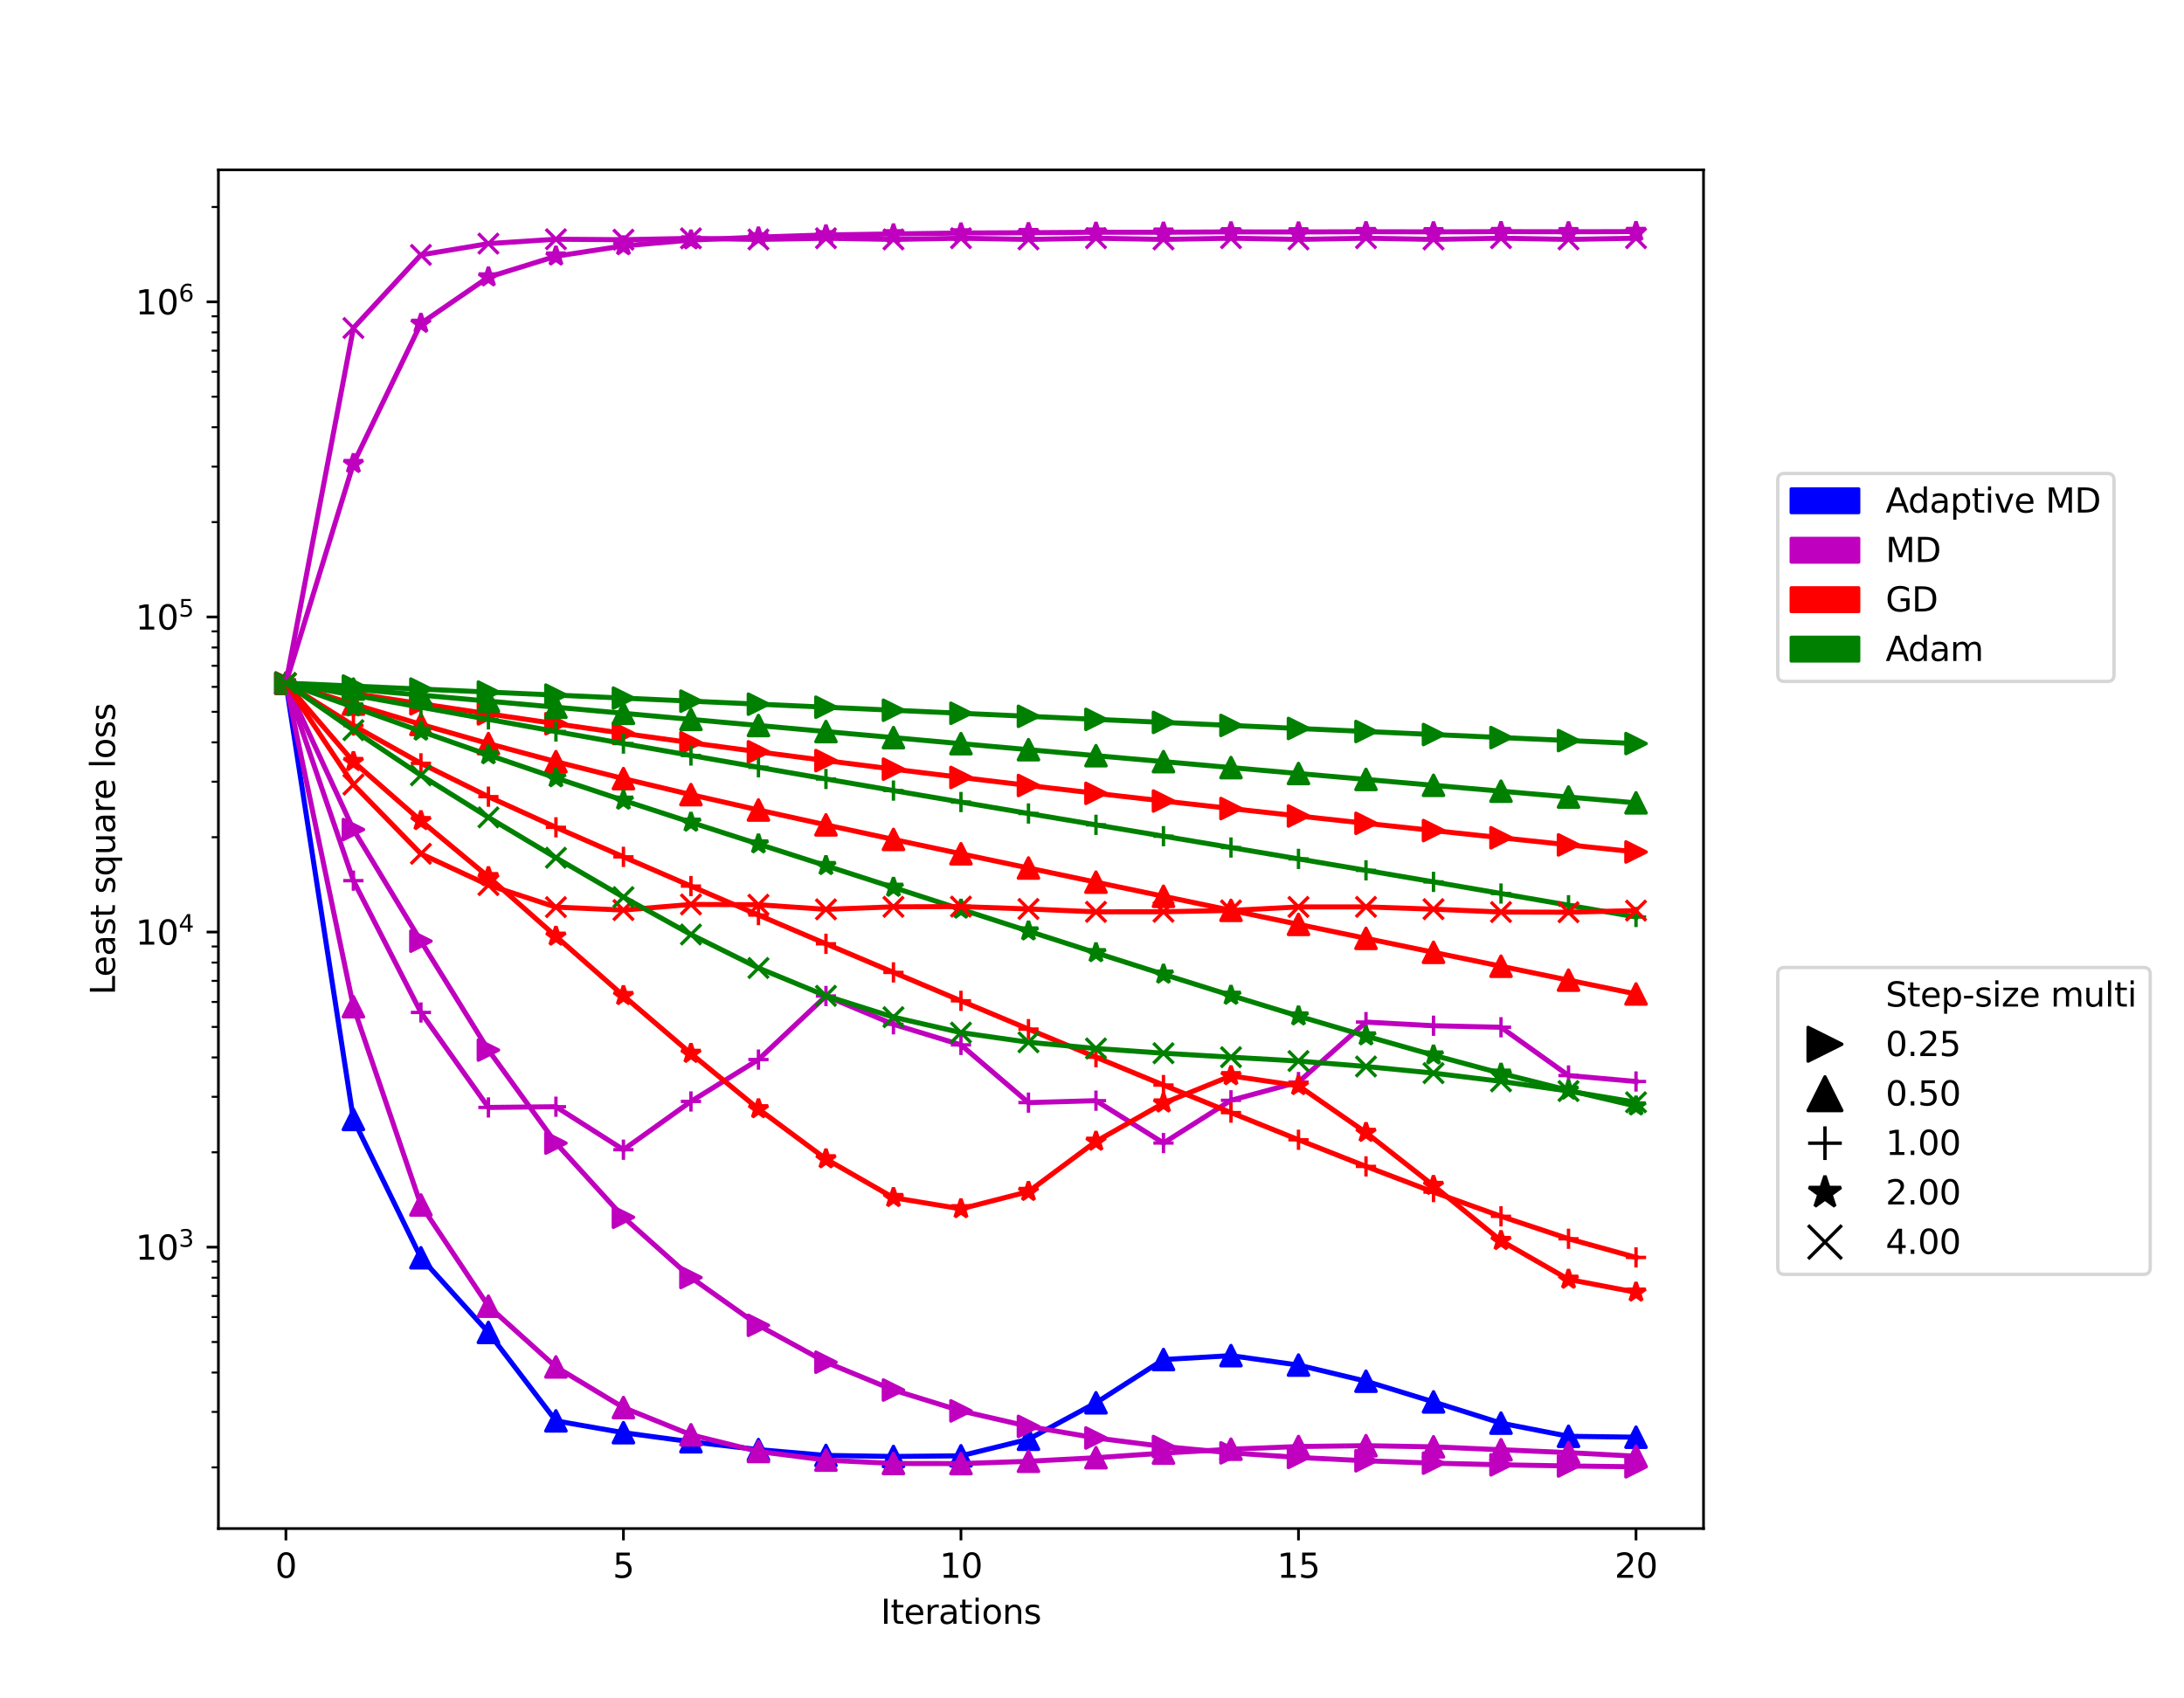 <?xml version="1.0" encoding="utf-8" standalone="no"?>
<!DOCTYPE svg PUBLIC "-//W3C//DTD SVG 1.1//EN"
  "http://www.w3.org/Graphics/SVG/1.1/DTD/svg11.dtd">
<svg xmlns:xlink="http://www.w3.org/1999/xlink" width="648pt" height="504pt" viewBox="0 0 648 504" xmlns="http://www.w3.org/2000/svg" version="1.1">
 <defs>
  <style type="text/css">*{stroke-linejoin: round; stroke-linecap: butt}</style>
 </defs>
 <g id="figure_1">
  <g id="patch_1">
   <path d="M 0 504 
L 648 504 
L 648 0 
L 0 0 
z
" style="fill: #ffffff"/>
  </g>
  <g id="axes_1">
   <g id="patch_2">
    <path d="M 64.8 453.6 
L 505.44 453.6 
L 505.44 50.4 
L 64.8 50.4 
z
" style="fill: #ffffff"/>
   </g>
   <g id="matplotlib.axis_1">
    <g id="xtick_1">
     <g id="line2d_1">
      <defs>
       <path id="mbb024469e8" d="M 0 0 
L 0 3.5 
" style="stroke: #000000; stroke-width: 0.8"/>
      </defs>
      <g>
       <use xlink:href="#mbb024469e8" x="84.829" y="453.6" style="stroke: #000000; stroke-width: 0.8"/>
      </g>
     </g>
     <g id="text_1">
      <!-- 0 -->
      <g transform="translate(81.648 468.198)scale(0.1 -0.1)">
       <defs>
        <path id="DejaVuSans-30" d="M 2034 4250 
Q 1547 4250 1301 3770 
Q 1056 3291 1056 2328 
Q 1056 1369 1301 889 
Q 1547 409 2034 409 
Q 2525 409 2770 889 
Q 3016 1369 3016 2328 
Q 3016 3291 2770 3770 
Q 2525 4250 2034 4250 
z
M 2034 4750 
Q 2819 4750 3233 4129 
Q 3647 3509 3647 2328 
Q 3647 1150 3233 529 
Q 2819 -91 2034 -91 
Q 1250 -91 836 529 
Q 422 1150 422 2328 
Q 422 3509 836 4129 
Q 1250 4750 2034 4750 
z
" transform="scale(0.016)"/>
       </defs>
       <use xlink:href="#DejaVuSans-30"/>
      </g>
     </g>
    </g>
    <g id="xtick_2">
     <g id="line2d_2">
      <g>
       <use xlink:href="#mbb024469e8" x="184.975" y="453.6" style="stroke: #000000; stroke-width: 0.8"/>
      </g>
     </g>
     <g id="text_2">
      <!-- 5 -->
      <g transform="translate(181.793 468.198)scale(0.1 -0.1)">
       <defs>
        <path id="DejaVuSans-35" d="M 691 4666 
L 3169 4666 
L 3169 4134 
L 1269 4134 
L 1269 2991 
Q 1406 3038 1543 3061 
Q 1681 3084 1819 3084 
Q 2600 3084 3056 2656 
Q 3513 2228 3513 1497 
Q 3513 744 3044 326 
Q 2575 -91 1722 -91 
Q 1428 -91 1123 -41 
Q 819 9 494 109 
L 494 744 
Q 775 591 1075 516 
Q 1375 441 1709 441 
Q 2250 441 2565 725 
Q 2881 1009 2881 1497 
Q 2881 1984 2565 2268 
Q 2250 2553 1709 2553 
Q 1456 2553 1204 2497 
Q 953 2441 691 2322 
L 691 4666 
z
" transform="scale(0.016)"/>
       </defs>
       <use xlink:href="#DejaVuSans-35"/>
      </g>
     </g>
    </g>
    <g id="xtick_3">
     <g id="line2d_3">
      <g>
       <use xlink:href="#mbb024469e8" x="285.12" y="453.6" style="stroke: #000000; stroke-width: 0.8"/>
      </g>
     </g>
     <g id="text_3">
      <!-- 10 -->
      <g transform="translate(278.757 468.198)scale(0.1 -0.1)">
       <defs>
        <path id="DejaVuSans-31" d="M 794 531 
L 1825 531 
L 1825 4091 
L 703 3866 
L 703 4441 
L 1819 4666 
L 2450 4666 
L 2450 531 
L 3481 531 
L 3481 0 
L 794 0 
L 794 531 
z
" transform="scale(0.016)"/>
       </defs>
       <use xlink:href="#DejaVuSans-31"/>
       <use xlink:href="#DejaVuSans-30" x="63.623"/>
      </g>
     </g>
    </g>
    <g id="xtick_4">
     <g id="line2d_4">
      <g>
       <use xlink:href="#mbb024469e8" x="385.265" y="453.6" style="stroke: #000000; stroke-width: 0.8"/>
      </g>
     </g>
     <g id="text_4">
      <!-- 15 -->
      <g transform="translate(378.903 468.198)scale(0.1 -0.1)">
       <use xlink:href="#DejaVuSans-31"/>
       <use xlink:href="#DejaVuSans-35" x="63.623"/>
      </g>
     </g>
    </g>
    <g id="xtick_5">
     <g id="line2d_5">
      <g>
       <use xlink:href="#mbb024469e8" x="485.411" y="453.6" style="stroke: #000000; stroke-width: 0.8"/>
      </g>
     </g>
     <g id="text_5">
      <!-- 20 -->
      <g transform="translate(479.048 468.198)scale(0.1 -0.1)">
       <defs>
        <path id="DejaVuSans-32" d="M 1228 531 
L 3431 531 
L 3431 0 
L 469 0 
L 469 531 
Q 828 903 1448 1529 
Q 2069 2156 2228 2338 
Q 2531 2678 2651 2914 
Q 2772 3150 2772 3378 
Q 2772 3750 2511 3984 
Q 2250 4219 1831 4219 
Q 1534 4219 1204 4116 
Q 875 4013 500 3803 
L 500 4441 
Q 881 4594 1212 4672 
Q 1544 4750 1819 4750 
Q 2544 4750 2975 4387 
Q 3406 4025 3406 3419 
Q 3406 3131 3298 2873 
Q 3191 2616 2906 2266 
Q 2828 2175 2409 1742 
Q 1991 1309 1228 531 
z
" transform="scale(0.016)"/>
       </defs>
       <use xlink:href="#DejaVuSans-32"/>
       <use xlink:href="#DejaVuSans-30" x="63.623"/>
      </g>
     </g>
    </g>
    <g id="text_6">
     <!-- Iterations -->
     <g transform="translate(261.307 481.877)scale(0.1 -0.1)">
      <defs>
       <path id="DejaVuSans-49" d="M 628 4666 
L 1259 4666 
L 1259 0 
L 628 0 
L 628 4666 
z
" transform="scale(0.016)"/>
       <path id="DejaVuSans-74" d="M 1172 4494 
L 1172 3500 
L 2356 3500 
L 2356 3053 
L 1172 3053 
L 1172 1153 
Q 1172 725 1289 603 
Q 1406 481 1766 481 
L 2356 481 
L 2356 0 
L 1766 0 
Q 1100 0 847 248 
Q 594 497 594 1153 
L 594 3053 
L 172 3053 
L 172 3500 
L 594 3500 
L 594 4494 
L 1172 4494 
z
" transform="scale(0.016)"/>
       <path id="DejaVuSans-65" d="M 3597 1894 
L 3597 1613 
L 953 1613 
Q 991 1019 1311 708 
Q 1631 397 2203 397 
Q 2534 397 2845 478 
Q 3156 559 3463 722 
L 3463 178 
Q 3153 47 2828 -22 
Q 2503 -91 2169 -91 
Q 1331 -91 842 396 
Q 353 884 353 1716 
Q 353 2575 817 3079 
Q 1281 3584 2069 3584 
Q 2775 3584 3186 3129 
Q 3597 2675 3597 1894 
z
M 3022 2063 
Q 3016 2534 2758 2815 
Q 2500 3097 2075 3097 
Q 1594 3097 1305 2825 
Q 1016 2553 972 2059 
L 3022 2063 
z
" transform="scale(0.016)"/>
       <path id="DejaVuSans-72" d="M 2631 2963 
Q 2534 3019 2420 3045 
Q 2306 3072 2169 3072 
Q 1681 3072 1420 2755 
Q 1159 2438 1159 1844 
L 1159 0 
L 581 0 
L 581 3500 
L 1159 3500 
L 1159 2956 
Q 1341 3275 1631 3429 
Q 1922 3584 2338 3584 
Q 2397 3584 2469 3576 
Q 2541 3569 2628 3553 
L 2631 2963 
z
" transform="scale(0.016)"/>
       <path id="DejaVuSans-61" d="M 2194 1759 
Q 1497 1759 1228 1600 
Q 959 1441 959 1056 
Q 959 750 1161 570 
Q 1363 391 1709 391 
Q 2188 391 2477 730 
Q 2766 1069 2766 1631 
L 2766 1759 
L 2194 1759 
z
M 3341 1997 
L 3341 0 
L 2766 0 
L 2766 531 
Q 2569 213 2275 61 
Q 1981 -91 1556 -91 
Q 1019 -91 701 211 
Q 384 513 384 1019 
Q 384 1609 779 1909 
Q 1175 2209 1959 2209 
L 2766 2209 
L 2766 2266 
Q 2766 2663 2505 2880 
Q 2244 3097 1772 3097 
Q 1472 3097 1187 3025 
Q 903 2953 641 2809 
L 641 3341 
Q 956 3463 1253 3523 
Q 1550 3584 1831 3584 
Q 2591 3584 2966 3190 
Q 3341 2797 3341 1997 
z
" transform="scale(0.016)"/>
       <path id="DejaVuSans-69" d="M 603 3500 
L 1178 3500 
L 1178 0 
L 603 0 
L 603 3500 
z
M 603 4863 
L 1178 4863 
L 1178 4134 
L 603 4134 
L 603 4863 
z
" transform="scale(0.016)"/>
       <path id="DejaVuSans-6f" d="M 1959 3097 
Q 1497 3097 1228 2736 
Q 959 2375 959 1747 
Q 959 1119 1226 758 
Q 1494 397 1959 397 
Q 2419 397 2687 759 
Q 2956 1122 2956 1747 
Q 2956 2369 2687 2733 
Q 2419 3097 1959 3097 
z
M 1959 3584 
Q 2709 3584 3137 3096 
Q 3566 2609 3566 1747 
Q 3566 888 3137 398 
Q 2709 -91 1959 -91 
Q 1206 -91 779 398 
Q 353 888 353 1747 
Q 353 2609 779 3096 
Q 1206 3584 1959 3584 
z
" transform="scale(0.016)"/>
       <path id="DejaVuSans-6e" d="M 3513 2113 
L 3513 0 
L 2938 0 
L 2938 2094 
Q 2938 2591 2744 2837 
Q 2550 3084 2163 3084 
Q 1697 3084 1428 2787 
Q 1159 2491 1159 1978 
L 1159 0 
L 581 0 
L 581 3500 
L 1159 3500 
L 1159 2956 
Q 1366 3272 1645 3428 
Q 1925 3584 2291 3584 
Q 2894 3584 3203 3211 
Q 3513 2838 3513 2113 
z
" transform="scale(0.016)"/>
       <path id="DejaVuSans-73" d="M 2834 3397 
L 2834 2853 
Q 2591 2978 2328 3040 
Q 2066 3103 1784 3103 
Q 1356 3103 1142 2972 
Q 928 2841 928 2578 
Q 928 2378 1081 2264 
Q 1234 2150 1697 2047 
L 1894 2003 
Q 2506 1872 2764 1633 
Q 3022 1394 3022 966 
Q 3022 478 2636 193 
Q 2250 -91 1575 -91 
Q 1294 -91 989 -36 
Q 684 19 347 128 
L 347 722 
Q 666 556 975 473 
Q 1284 391 1588 391 
Q 1994 391 2212 530 
Q 2431 669 2431 922 
Q 2431 1156 2273 1281 
Q 2116 1406 1581 1522 
L 1381 1569 
Q 847 1681 609 1914 
Q 372 2147 372 2553 
Q 372 3047 722 3315 
Q 1072 3584 1716 3584 
Q 2034 3584 2315 3537 
Q 2597 3491 2834 3397 
z
" transform="scale(0.016)"/>
      </defs>
      <use xlink:href="#DejaVuSans-49"/>
      <use xlink:href="#DejaVuSans-74" x="29.492"/>
      <use xlink:href="#DejaVuSans-65" x="68.701"/>
      <use xlink:href="#DejaVuSans-72" x="130.225"/>
      <use xlink:href="#DejaVuSans-61" x="171.338"/>
      <use xlink:href="#DejaVuSans-74" x="232.617"/>
      <use xlink:href="#DejaVuSans-69" x="271.826"/>
      <use xlink:href="#DejaVuSans-6f" x="299.609"/>
      <use xlink:href="#DejaVuSans-6e" x="360.791"/>
      <use xlink:href="#DejaVuSans-73" x="424.17"/>
     </g>
    </g>
   </g>
   <g id="matplotlib.axis_2">
    <g id="ytick_1">
     <g id="line2d_6">
      <defs>
       <path id="mec368b7e0d" d="M 0 0 
L -3.5 0 
" style="stroke: #000000; stroke-width: 0.8"/>
      </defs>
      <g>
       <use xlink:href="#mec368b7e0d" x="64.8" y="370.095" style="stroke: #000000; stroke-width: 0.8"/>
      </g>
     </g>
     <g id="text_7">
      <!-- $\mathdefault{10^{3}}$ -->
      <g transform="translate(40.2 373.894)scale(0.1 -0.1)">
       <defs>
        <path id="DejaVuSans-33" d="M 2597 2516 
Q 3050 2419 3304 2112 
Q 3559 1806 3559 1356 
Q 3559 666 3084 287 
Q 2609 -91 1734 -91 
Q 1441 -91 1130 -33 
Q 819 25 488 141 
L 488 750 
Q 750 597 1062 519 
Q 1375 441 1716 441 
Q 2309 441 2620 675 
Q 2931 909 2931 1356 
Q 2931 1769 2642 2001 
Q 2353 2234 1838 2234 
L 1294 2234 
L 1294 2753 
L 1863 2753 
Q 2328 2753 2575 2939 
Q 2822 3125 2822 3475 
Q 2822 3834 2567 4026 
Q 2313 4219 1838 4219 
Q 1578 4219 1281 4162 
Q 984 4106 628 3988 
L 628 4550 
Q 988 4650 1302 4700 
Q 1616 4750 1894 4750 
Q 2613 4750 3031 4423 
Q 3450 4097 3450 3541 
Q 3450 3153 3228 2886 
Q 3006 2619 2597 2516 
z
" transform="scale(0.016)"/>
       </defs>
       <use xlink:href="#DejaVuSans-31" transform="translate(0 0.766)"/>
       <use xlink:href="#DejaVuSans-30" transform="translate(63.623 0.766)"/>
       <use xlink:href="#DejaVuSans-33" transform="translate(128.203 39.047)scale(0.7)"/>
      </g>
     </g>
    </g>
    <g id="ytick_2">
     <g id="line2d_7">
      <g>
       <use xlink:href="#mec368b7e0d" x="64.8" y="276.589" style="stroke: #000000; stroke-width: 0.8"/>
      </g>
     </g>
     <g id="text_8">
      <!-- $\mathdefault{10^{4}}$ -->
      <g transform="translate(40.2 280.388)scale(0.1 -0.1)">
       <defs>
        <path id="DejaVuSans-34" d="M 2419 4116 
L 825 1625 
L 2419 1625 
L 2419 4116 
z
M 2253 4666 
L 3047 4666 
L 3047 1625 
L 3713 1625 
L 3713 1100 
L 3047 1100 
L 3047 0 
L 2419 0 
L 2419 1100 
L 313 1100 
L 313 1709 
L 2253 4666 
z
" transform="scale(0.016)"/>
       </defs>
       <use xlink:href="#DejaVuSans-31" transform="translate(0 0.684)"/>
       <use xlink:href="#DejaVuSans-30" transform="translate(63.623 0.684)"/>
       <use xlink:href="#DejaVuSans-34" transform="translate(128.203 38.966)scale(0.7)"/>
      </g>
     </g>
    </g>
    <g id="ytick_3">
     <g id="line2d_8">
      <g>
       <use xlink:href="#mec368b7e0d" x="64.8" y="183.082" style="stroke: #000000; stroke-width: 0.8"/>
      </g>
     </g>
     <g id="text_9">
      <!-- $\mathdefault{10^{5}}$ -->
      <g transform="translate(40.2 186.881)scale(0.1 -0.1)">
       <use xlink:href="#DejaVuSans-31" transform="translate(0 0.684)"/>
       <use xlink:href="#DejaVuSans-30" transform="translate(63.623 0.684)"/>
       <use xlink:href="#DejaVuSans-35" transform="translate(128.203 38.966)scale(0.7)"/>
      </g>
     </g>
    </g>
    <g id="ytick_4">
     <g id="line2d_9">
      <g>
       <use xlink:href="#mec368b7e0d" x="64.8" y="89.576" style="stroke: #000000; stroke-width: 0.8"/>
      </g>
     </g>
     <g id="text_10">
      <!-- $\mathdefault{10^{6}}$ -->
      <g transform="translate(40.2 93.375)scale(0.1 -0.1)">
       <defs>
        <path id="DejaVuSans-36" d="M 2113 2584 
Q 1688 2584 1439 2293 
Q 1191 2003 1191 1497 
Q 1191 994 1439 701 
Q 1688 409 2113 409 
Q 2538 409 2786 701 
Q 3034 994 3034 1497 
Q 3034 2003 2786 2293 
Q 2538 2584 2113 2584 
z
M 3366 4563 
L 3366 3988 
Q 3128 4100 2886 4159 
Q 2644 4219 2406 4219 
Q 1781 4219 1451 3797 
Q 1122 3375 1075 2522 
Q 1259 2794 1537 2939 
Q 1816 3084 2150 3084 
Q 2853 3084 3261 2657 
Q 3669 2231 3669 1497 
Q 3669 778 3244 343 
Q 2819 -91 2113 -91 
Q 1303 -91 875 529 
Q 447 1150 447 2328 
Q 447 3434 972 4092 
Q 1497 4750 2381 4750 
Q 2619 4750 2861 4703 
Q 3103 4656 3366 4563 
z
" transform="scale(0.016)"/>
       </defs>
       <use xlink:href="#DejaVuSans-31" transform="translate(0 0.766)"/>
       <use xlink:href="#DejaVuSans-30" transform="translate(63.623 0.766)"/>
       <use xlink:href="#DejaVuSans-36" transform="translate(128.203 39.047)scale(0.7)"/>
      </g>
     </g>
    </g>
    <g id="ytick_5">
     <g id="line2d_10">
      <defs>
       <path id="m67fbb77945" d="M 0 0 
L -2 0 
" style="stroke: #000000; stroke-width: 0.6"/>
      </defs>
      <g>
       <use xlink:href="#m67fbb77945" x="64.8" y="435.453" style="stroke: #000000; stroke-width: 0.6"/>
      </g>
     </g>
    </g>
    <g id="ytick_6">
     <g id="line2d_11">
      <g>
       <use xlink:href="#m67fbb77945" x="64.8" y="418.988" style="stroke: #000000; stroke-width: 0.6"/>
      </g>
     </g>
    </g>
    <g id="ytick_7">
     <g id="line2d_12">
      <g>
       <use xlink:href="#m67fbb77945" x="64.8" y="407.305" style="stroke: #000000; stroke-width: 0.6"/>
      </g>
     </g>
    </g>
    <g id="ytick_8">
     <g id="line2d_13">
      <g>
       <use xlink:href="#m67fbb77945" x="64.8" y="398.243" style="stroke: #000000; stroke-width: 0.6"/>
      </g>
     </g>
    </g>
    <g id="ytick_9">
     <g id="line2d_14">
      <g>
       <use xlink:href="#m67fbb77945" x="64.8" y="390.839" style="stroke: #000000; stroke-width: 0.6"/>
      </g>
     </g>
    </g>
    <g id="ytick_10">
     <g id="line2d_15">
      <g>
       <use xlink:href="#m67fbb77945" x="64.8" y="384.579" style="stroke: #000000; stroke-width: 0.6"/>
      </g>
     </g>
    </g>
    <g id="ytick_11">
     <g id="line2d_16">
      <g>
       <use xlink:href="#m67fbb77945" x="64.8" y="379.157" style="stroke: #000000; stroke-width: 0.6"/>
      </g>
     </g>
    </g>
    <g id="ytick_12">
     <g id="line2d_17">
      <g>
       <use xlink:href="#m67fbb77945" x="64.8" y="374.374" style="stroke: #000000; stroke-width: 0.6"/>
      </g>
     </g>
    </g>
    <g id="ytick_13">
     <g id="line2d_18">
      <g>
       <use xlink:href="#m67fbb77945" x="64.8" y="341.947" style="stroke: #000000; stroke-width: 0.6"/>
      </g>
     </g>
    </g>
    <g id="ytick_14">
     <g id="line2d_19">
      <g>
       <use xlink:href="#m67fbb77945" x="64.8" y="325.481" style="stroke: #000000; stroke-width: 0.6"/>
      </g>
     </g>
    </g>
    <g id="ytick_15">
     <g id="line2d_20">
      <g>
       <use xlink:href="#m67fbb77945" x="64.8" y="313.799" style="stroke: #000000; stroke-width: 0.6"/>
      </g>
     </g>
    </g>
    <g id="ytick_16">
     <g id="line2d_21">
      <g>
       <use xlink:href="#m67fbb77945" x="64.8" y="304.737" style="stroke: #000000; stroke-width: 0.6"/>
      </g>
     </g>
    </g>
    <g id="ytick_17">
     <g id="line2d_22">
      <g>
       <use xlink:href="#m67fbb77945" x="64.8" y="297.333" style="stroke: #000000; stroke-width: 0.6"/>
      </g>
     </g>
    </g>
    <g id="ytick_18">
     <g id="line2d_23">
      <g>
       <use xlink:href="#m67fbb77945" x="64.8" y="291.073" style="stroke: #000000; stroke-width: 0.6"/>
      </g>
     </g>
    </g>
    <g id="ytick_19">
     <g id="line2d_24">
      <g>
       <use xlink:href="#m67fbb77945" x="64.8" y="285.65" style="stroke: #000000; stroke-width: 0.6"/>
      </g>
     </g>
    </g>
    <g id="ytick_20">
     <g id="line2d_25">
      <g>
       <use xlink:href="#m67fbb77945" x="64.8" y="280.867" style="stroke: #000000; stroke-width: 0.6"/>
      </g>
     </g>
    </g>
    <g id="ytick_21">
     <g id="line2d_26">
      <g>
       <use xlink:href="#m67fbb77945" x="64.8" y="248.44" style="stroke: #000000; stroke-width: 0.6"/>
      </g>
     </g>
    </g>
    <g id="ytick_22">
     <g id="line2d_27">
      <g>
       <use xlink:href="#m67fbb77945" x="64.8" y="231.975" style="stroke: #000000; stroke-width: 0.6"/>
      </g>
     </g>
    </g>
    <g id="ytick_23">
     <g id="line2d_28">
      <g>
       <use xlink:href="#m67fbb77945" x="64.8" y="220.292" style="stroke: #000000; stroke-width: 0.6"/>
      </g>
     </g>
    </g>
    <g id="ytick_24">
     <g id="line2d_29">
      <g>
       <use xlink:href="#m67fbb77945" x="64.8" y="211.23" style="stroke: #000000; stroke-width: 0.6"/>
      </g>
     </g>
    </g>
    <g id="ytick_25">
     <g id="line2d_30">
      <g>
       <use xlink:href="#m67fbb77945" x="64.8" y="203.826" style="stroke: #000000; stroke-width: 0.6"/>
      </g>
     </g>
    </g>
    <g id="ytick_26">
     <g id="line2d_31">
      <g>
       <use xlink:href="#m67fbb77945" x="64.8" y="197.566" style="stroke: #000000; stroke-width: 0.6"/>
      </g>
     </g>
    </g>
    <g id="ytick_27">
     <g id="line2d_32">
      <g>
       <use xlink:href="#m67fbb77945" x="64.8" y="192.144" style="stroke: #000000; stroke-width: 0.6"/>
      </g>
     </g>
    </g>
    <g id="ytick_28">
     <g id="line2d_33">
      <g>
       <use xlink:href="#m67fbb77945" x="64.8" y="187.361" style="stroke: #000000; stroke-width: 0.6"/>
      </g>
     </g>
    </g>
    <g id="ytick_29">
     <g id="line2d_34">
      <g>
       <use xlink:href="#m67fbb77945" x="64.8" y="154.934" style="stroke: #000000; stroke-width: 0.6"/>
      </g>
     </g>
    </g>
    <g id="ytick_30">
     <g id="line2d_35">
      <g>
       <use xlink:href="#m67fbb77945" x="64.8" y="138.468" style="stroke: #000000; stroke-width: 0.6"/>
      </g>
     </g>
    </g>
    <g id="ytick_31">
     <g id="line2d_36">
      <g>
       <use xlink:href="#m67fbb77945" x="64.8" y="126.785" style="stroke: #000000; stroke-width: 0.6"/>
      </g>
     </g>
    </g>
    <g id="ytick_32">
     <g id="line2d_37">
      <g>
       <use xlink:href="#m67fbb77945" x="64.8" y="117.724" style="stroke: #000000; stroke-width: 0.6"/>
      </g>
     </g>
    </g>
    <g id="ytick_33">
     <g id="line2d_38">
      <g>
       <use xlink:href="#m67fbb77945" x="64.8" y="110.32" style="stroke: #000000; stroke-width: 0.6"/>
      </g>
     </g>
    </g>
    <g id="ytick_34">
     <g id="line2d_39">
      <g>
       <use xlink:href="#m67fbb77945" x="64.8" y="104.06" style="stroke: #000000; stroke-width: 0.6"/>
      </g>
     </g>
    </g>
    <g id="ytick_35">
     <g id="line2d_40">
      <g>
       <use xlink:href="#m67fbb77945" x="64.8" y="98.637" style="stroke: #000000; stroke-width: 0.6"/>
      </g>
     </g>
    </g>
    <g id="ytick_36">
     <g id="line2d_41">
      <g>
       <use xlink:href="#m67fbb77945" x="64.8" y="93.854" style="stroke: #000000; stroke-width: 0.6"/>
      </g>
     </g>
    </g>
    <g id="ytick_37">
     <g id="line2d_42">
      <g>
       <use xlink:href="#m67fbb77945" x="64.8" y="61.427" style="stroke: #000000; stroke-width: 0.6"/>
      </g>
     </g>
    </g>
    <g id="text_11">
     <!-- Least square loss -->
     <g transform="translate(34.12 295.271)rotate(-90)scale(0.1 -0.1)">
      <defs>
       <path id="DejaVuSans-4c" d="M 628 4666 
L 1259 4666 
L 1259 531 
L 3531 531 
L 3531 0 
L 628 0 
L 628 4666 
z
" transform="scale(0.016)"/>
       <path id="DejaVuSans-20" transform="scale(0.016)"/>
       <path id="DejaVuSans-71" d="M 947 1747 
Q 947 1113 1208 752 
Q 1469 391 1925 391 
Q 2381 391 2643 752 
Q 2906 1113 2906 1747 
Q 2906 2381 2643 2742 
Q 2381 3103 1925 3103 
Q 1469 3103 1208 2742 
Q 947 2381 947 1747 
z
M 2906 525 
Q 2725 213 2448 61 
Q 2172 -91 1784 -91 
Q 1150 -91 751 415 
Q 353 922 353 1747 
Q 353 2572 751 3078 
Q 1150 3584 1784 3584 
Q 2172 3584 2448 3432 
Q 2725 3281 2906 2969 
L 2906 3500 
L 3481 3500 
L 3481 -1331 
L 2906 -1331 
L 2906 525 
z
" transform="scale(0.016)"/>
       <path id="DejaVuSans-75" d="M 544 1381 
L 544 3500 
L 1119 3500 
L 1119 1403 
Q 1119 906 1312 657 
Q 1506 409 1894 409 
Q 2359 409 2629 706 
Q 2900 1003 2900 1516 
L 2900 3500 
L 3475 3500 
L 3475 0 
L 2900 0 
L 2900 538 
Q 2691 219 2414 64 
Q 2138 -91 1772 -91 
Q 1169 -91 856 284 
Q 544 659 544 1381 
z
M 1991 3584 
L 1991 3584 
z
" transform="scale(0.016)"/>
       <path id="DejaVuSans-6c" d="M 603 4863 
L 1178 4863 
L 1178 0 
L 603 0 
L 603 4863 
z
" transform="scale(0.016)"/>
      </defs>
      <use xlink:href="#DejaVuSans-4c"/>
      <use xlink:href="#DejaVuSans-65" x="53.963"/>
      <use xlink:href="#DejaVuSans-61" x="115.486"/>
      <use xlink:href="#DejaVuSans-73" x="176.766"/>
      <use xlink:href="#DejaVuSans-74" x="228.865"/>
      <use xlink:href="#DejaVuSans-20" x="268.074"/>
      <use xlink:href="#DejaVuSans-73" x="299.861"/>
      <use xlink:href="#DejaVuSans-71" x="351.961"/>
      <use xlink:href="#DejaVuSans-75" x="415.438"/>
      <use xlink:href="#DejaVuSans-61" x="478.816"/>
      <use xlink:href="#DejaVuSans-72" x="540.096"/>
      <use xlink:href="#DejaVuSans-65" x="578.959"/>
      <use xlink:href="#DejaVuSans-20" x="640.482"/>
      <use xlink:href="#DejaVuSans-6c" x="672.27"/>
      <use xlink:href="#DejaVuSans-6f" x="700.053"/>
      <use xlink:href="#DejaVuSans-73" x="761.234"/>
      <use xlink:href="#DejaVuSans-73" x="813.334"/>
     </g>
    </g>
   </g>
   <g id="line2d_43">
    <path d="M 84.829 202.719 
L 104.858 332.201 
L 124.887 373.244 
L 144.916 395.398 
L 164.945 421.644 
L 184.975 425.152 
L 205.004 427.845 
L 225.033 430.179 
L 245.062 431.903 
L 265.091 432.21 
L 285.12 432.015 
L 305.149 427.096 
L 325.178 416.28 
L 345.207 403.451 
L 365.236 402.285 
L 385.265 405.088 
L 405.295 409.878 
L 425.324 416.015 
L 445.353 422.318 
L 465.382 426.223 
L 485.411 426.487 
" clip-path="url(#pb77ab6e28d)" style="fill: none; stroke: #0000ff; stroke-width: 1.5; stroke-linecap: square"/>
    <defs>
     <path id="m3b6acbc7ff" d="M 0 -3 
L -3 3 
L 3 3 
z
" style="stroke: #0000ff; stroke-linejoin: miter"/>
    </defs>
    <g clip-path="url(#pb77ab6e28d)">
     <use xlink:href="#m3b6acbc7ff" x="84.829" y="202.719" style="fill: #0000ff; stroke: #0000ff; stroke-linejoin: miter"/>
     <use xlink:href="#m3b6acbc7ff" x="104.858" y="332.201" style="fill: #0000ff; stroke: #0000ff; stroke-linejoin: miter"/>
     <use xlink:href="#m3b6acbc7ff" x="124.887" y="373.244" style="fill: #0000ff; stroke: #0000ff; stroke-linejoin: miter"/>
     <use xlink:href="#m3b6acbc7ff" x="144.916" y="395.398" style="fill: #0000ff; stroke: #0000ff; stroke-linejoin: miter"/>
     <use xlink:href="#m3b6acbc7ff" x="164.945" y="421.644" style="fill: #0000ff; stroke: #0000ff; stroke-linejoin: miter"/>
     <use xlink:href="#m3b6acbc7ff" x="184.975" y="425.152" style="fill: #0000ff; stroke: #0000ff; stroke-linejoin: miter"/>
     <use xlink:href="#m3b6acbc7ff" x="205.004" y="427.845" style="fill: #0000ff; stroke: #0000ff; stroke-linejoin: miter"/>
     <use xlink:href="#m3b6acbc7ff" x="225.033" y="430.179" style="fill: #0000ff; stroke: #0000ff; stroke-linejoin: miter"/>
     <use xlink:href="#m3b6acbc7ff" x="245.062" y="431.903" style="fill: #0000ff; stroke: #0000ff; stroke-linejoin: miter"/>
     <use xlink:href="#m3b6acbc7ff" x="265.091" y="432.21" style="fill: #0000ff; stroke: #0000ff; stroke-linejoin: miter"/>
     <use xlink:href="#m3b6acbc7ff" x="285.12" y="432.015" style="fill: #0000ff; stroke: #0000ff; stroke-linejoin: miter"/>
     <use xlink:href="#m3b6acbc7ff" x="305.149" y="427.096" style="fill: #0000ff; stroke: #0000ff; stroke-linejoin: miter"/>
     <use xlink:href="#m3b6acbc7ff" x="325.178" y="416.28" style="fill: #0000ff; stroke: #0000ff; stroke-linejoin: miter"/>
     <use xlink:href="#m3b6acbc7ff" x="345.207" y="403.451" style="fill: #0000ff; stroke: #0000ff; stroke-linejoin: miter"/>
     <use xlink:href="#m3b6acbc7ff" x="365.236" y="402.285" style="fill: #0000ff; stroke: #0000ff; stroke-linejoin: miter"/>
     <use xlink:href="#m3b6acbc7ff" x="385.265" y="405.088" style="fill: #0000ff; stroke: #0000ff; stroke-linejoin: miter"/>
     <use xlink:href="#m3b6acbc7ff" x="405.295" y="409.878" style="fill: #0000ff; stroke: #0000ff; stroke-linejoin: miter"/>
     <use xlink:href="#m3b6acbc7ff" x="425.324" y="416.015" style="fill: #0000ff; stroke: #0000ff; stroke-linejoin: miter"/>
     <use xlink:href="#m3b6acbc7ff" x="445.353" y="422.318" style="fill: #0000ff; stroke: #0000ff; stroke-linejoin: miter"/>
     <use xlink:href="#m3b6acbc7ff" x="465.382" y="426.223" style="fill: #0000ff; stroke: #0000ff; stroke-linejoin: miter"/>
     <use xlink:href="#m3b6acbc7ff" x="485.411" y="426.487" style="fill: #0000ff; stroke: #0000ff; stroke-linejoin: miter"/>
    </g>
   </g>
   <g id="line2d_44">
    <path d="M 84.829 202.719 
L 104.858 246.163 
L 124.887 279.286 
L 144.916 311.606 
L 164.945 339.211 
L 184.975 361.211 
L 205.004 379.1 
L 225.033 393.296 
L 245.062 404.238 
L 265.091 412.501 
L 285.12 418.683 
L 305.149 423.288 
L 325.178 426.719 
L 345.207 429.263 
L 365.236 431.139 
L 385.265 432.507 
L 405.295 433.491 
L 425.324 434.191 
L 445.353 434.685 
L 465.382 435.03 
L 485.411 435.273 
" clip-path="url(#pb77ab6e28d)" style="fill: none; stroke: #bf00bf; stroke-width: 1.5; stroke-linecap: square"/>
    <defs>
     <path id="m59e4ea8320" d="M 3 0 
L -3 -3 
L -3 3 
z
" style="stroke: #bf00bf; stroke-linejoin: miter"/>
    </defs>
    <g clip-path="url(#pb77ab6e28d)">
     <use xlink:href="#m59e4ea8320" x="84.829" y="202.719" style="fill: #bf00bf; stroke: #bf00bf; stroke-linejoin: miter"/>
     <use xlink:href="#m59e4ea8320" x="104.858" y="246.163" style="fill: #bf00bf; stroke: #bf00bf; stroke-linejoin: miter"/>
     <use xlink:href="#m59e4ea8320" x="124.887" y="279.286" style="fill: #bf00bf; stroke: #bf00bf; stroke-linejoin: miter"/>
     <use xlink:href="#m59e4ea8320" x="144.916" y="311.606" style="fill: #bf00bf; stroke: #bf00bf; stroke-linejoin: miter"/>
     <use xlink:href="#m59e4ea8320" x="164.945" y="339.211" style="fill: #bf00bf; stroke: #bf00bf; stroke-linejoin: miter"/>
     <use xlink:href="#m59e4ea8320" x="184.975" y="361.211" style="fill: #bf00bf; stroke: #bf00bf; stroke-linejoin: miter"/>
     <use xlink:href="#m59e4ea8320" x="205.004" y="379.1" style="fill: #bf00bf; stroke: #bf00bf; stroke-linejoin: miter"/>
     <use xlink:href="#m59e4ea8320" x="225.033" y="393.296" style="fill: #bf00bf; stroke: #bf00bf; stroke-linejoin: miter"/>
     <use xlink:href="#m59e4ea8320" x="245.062" y="404.238" style="fill: #bf00bf; stroke: #bf00bf; stroke-linejoin: miter"/>
     <use xlink:href="#m59e4ea8320" x="265.091" y="412.501" style="fill: #bf00bf; stroke: #bf00bf; stroke-linejoin: miter"/>
     <use xlink:href="#m59e4ea8320" x="285.12" y="418.683" style="fill: #bf00bf; stroke: #bf00bf; stroke-linejoin: miter"/>
     <use xlink:href="#m59e4ea8320" x="305.149" y="423.288" style="fill: #bf00bf; stroke: #bf00bf; stroke-linejoin: miter"/>
     <use xlink:href="#m59e4ea8320" x="325.178" y="426.719" style="fill: #bf00bf; stroke: #bf00bf; stroke-linejoin: miter"/>
     <use xlink:href="#m59e4ea8320" x="345.207" y="429.263" style="fill: #bf00bf; stroke: #bf00bf; stroke-linejoin: miter"/>
     <use xlink:href="#m59e4ea8320" x="365.236" y="431.139" style="fill: #bf00bf; stroke: #bf00bf; stroke-linejoin: miter"/>
     <use xlink:href="#m59e4ea8320" x="385.265" y="432.507" style="fill: #bf00bf; stroke: #bf00bf; stroke-linejoin: miter"/>
     <use xlink:href="#m59e4ea8320" x="405.295" y="433.491" style="fill: #bf00bf; stroke: #bf00bf; stroke-linejoin: miter"/>
     <use xlink:href="#m59e4ea8320" x="425.324" y="434.191" style="fill: #bf00bf; stroke: #bf00bf; stroke-linejoin: miter"/>
     <use xlink:href="#m59e4ea8320" x="445.353" y="434.685" style="fill: #bf00bf; stroke: #bf00bf; stroke-linejoin: miter"/>
     <use xlink:href="#m59e4ea8320" x="465.382" y="435.03" style="fill: #bf00bf; stroke: #bf00bf; stroke-linejoin: miter"/>
     <use xlink:href="#m59e4ea8320" x="485.411" y="435.273" style="fill: #bf00bf; stroke: #bf00bf; stroke-linejoin: miter"/>
    </g>
   </g>
   <g id="line2d_45">
    <path d="M 84.829 202.719 
L 104.858 205.789 
L 124.887 208.835 
L 144.916 211.833 
L 164.945 214.768 
L 184.975 217.627 
L 205.004 220.406 
L 225.033 223.102 
L 245.062 225.716 
L 265.091 228.248 
L 285.12 230.704 
L 305.149 233.093 
L 325.178 235.422 
L 345.207 237.702 
L 365.236 239.942 
L 385.265 242.147 
L 405.295 244.321 
L 425.324 246.471 
L 445.353 248.603 
L 465.382 250.718 
L 485.411 252.822 
" clip-path="url(#pb77ab6e28d)" style="fill: none; stroke: #ff0000; stroke-width: 1.5; stroke-linecap: square"/>
    <defs>
     <path id="me071579742" d="M 3 0 
L -3 -3 
L -3 3 
z
" style="stroke: #ff0000; stroke-linejoin: miter"/>
    </defs>
    <g clip-path="url(#pb77ab6e28d)">
     <use xlink:href="#me071579742" x="84.829" y="202.719" style="fill: #ff0000; stroke: #ff0000; stroke-linejoin: miter"/>
     <use xlink:href="#me071579742" x="104.858" y="205.789" style="fill: #ff0000; stroke: #ff0000; stroke-linejoin: miter"/>
     <use xlink:href="#me071579742" x="124.887" y="208.835" style="fill: #ff0000; stroke: #ff0000; stroke-linejoin: miter"/>
     <use xlink:href="#me071579742" x="144.916" y="211.833" style="fill: #ff0000; stroke: #ff0000; stroke-linejoin: miter"/>
     <use xlink:href="#me071579742" x="164.945" y="214.768" style="fill: #ff0000; stroke: #ff0000; stroke-linejoin: miter"/>
     <use xlink:href="#me071579742" x="184.975" y="217.627" style="fill: #ff0000; stroke: #ff0000; stroke-linejoin: miter"/>
     <use xlink:href="#me071579742" x="205.004" y="220.406" style="fill: #ff0000; stroke: #ff0000; stroke-linejoin: miter"/>
     <use xlink:href="#me071579742" x="225.033" y="223.102" style="fill: #ff0000; stroke: #ff0000; stroke-linejoin: miter"/>
     <use xlink:href="#me071579742" x="245.062" y="225.716" style="fill: #ff0000; stroke: #ff0000; stroke-linejoin: miter"/>
     <use xlink:href="#me071579742" x="265.091" y="228.248" style="fill: #ff0000; stroke: #ff0000; stroke-linejoin: miter"/>
     <use xlink:href="#me071579742" x="285.12" y="230.704" style="fill: #ff0000; stroke: #ff0000; stroke-linejoin: miter"/>
     <use xlink:href="#me071579742" x="305.149" y="233.093" style="fill: #ff0000; stroke: #ff0000; stroke-linejoin: miter"/>
     <use xlink:href="#me071579742" x="325.178" y="235.422" style="fill: #ff0000; stroke: #ff0000; stroke-linejoin: miter"/>
     <use xlink:href="#me071579742" x="345.207" y="237.702" style="fill: #ff0000; stroke: #ff0000; stroke-linejoin: miter"/>
     <use xlink:href="#me071579742" x="365.236" y="239.942" style="fill: #ff0000; stroke: #ff0000; stroke-linejoin: miter"/>
     <use xlink:href="#me071579742" x="385.265" y="242.147" style="fill: #ff0000; stroke: #ff0000; stroke-linejoin: miter"/>
     <use xlink:href="#me071579742" x="405.295" y="244.321" style="fill: #ff0000; stroke: #ff0000; stroke-linejoin: miter"/>
     <use xlink:href="#me071579742" x="425.324" y="246.471" style="fill: #ff0000; stroke: #ff0000; stroke-linejoin: miter"/>
     <use xlink:href="#me071579742" x="445.353" y="248.603" style="fill: #ff0000; stroke: #ff0000; stroke-linejoin: miter"/>
     <use xlink:href="#me071579742" x="465.382" y="250.718" style="fill: #ff0000; stroke: #ff0000; stroke-linejoin: miter"/>
     <use xlink:href="#me071579742" x="485.411" y="252.822" style="fill: #ff0000; stroke: #ff0000; stroke-linejoin: miter"/>
    </g>
   </g>
   <g id="line2d_46">
    <path d="M 84.829 202.719 
L 104.858 203.601 
L 124.887 204.488 
L 144.916 205.378 
L 164.945 206.272 
L 184.975 207.168 
L 205.004 208.066 
L 225.033 208.965 
L 245.062 209.866 
L 265.091 210.767 
L 285.12 211.669 
L 305.149 212.572 
L 325.178 213.474 
L 345.207 214.376 
L 365.236 215.277 
L 385.265 216.177 
L 405.295 217.076 
L 425.324 217.973 
L 445.353 218.869 
L 465.382 219.764 
L 485.411 220.657 
" clip-path="url(#pb77ab6e28d)" style="fill: none; stroke: #008000; stroke-width: 1.5; stroke-linecap: square"/>
    <defs>
     <path id="m996450250e" d="M 3 0 
L -3 -3 
L -3 3 
z
" style="stroke: #008000; stroke-linejoin: miter"/>
    </defs>
    <g clip-path="url(#pb77ab6e28d)">
     <use xlink:href="#m996450250e" x="84.829" y="202.719" style="fill: #008000; stroke: #008000; stroke-linejoin: miter"/>
     <use xlink:href="#m996450250e" x="104.858" y="203.601" style="fill: #008000; stroke: #008000; stroke-linejoin: miter"/>
     <use xlink:href="#m996450250e" x="124.887" y="204.488" style="fill: #008000; stroke: #008000; stroke-linejoin: miter"/>
     <use xlink:href="#m996450250e" x="144.916" y="205.378" style="fill: #008000; stroke: #008000; stroke-linejoin: miter"/>
     <use xlink:href="#m996450250e" x="164.945" y="206.272" style="fill: #008000; stroke: #008000; stroke-linejoin: miter"/>
     <use xlink:href="#m996450250e" x="184.975" y="207.168" style="fill: #008000; stroke: #008000; stroke-linejoin: miter"/>
     <use xlink:href="#m996450250e" x="205.004" y="208.066" style="fill: #008000; stroke: #008000; stroke-linejoin: miter"/>
     <use xlink:href="#m996450250e" x="225.033" y="208.965" style="fill: #008000; stroke: #008000; stroke-linejoin: miter"/>
     <use xlink:href="#m996450250e" x="245.062" y="209.866" style="fill: #008000; stroke: #008000; stroke-linejoin: miter"/>
     <use xlink:href="#m996450250e" x="265.091" y="210.767" style="fill: #008000; stroke: #008000; stroke-linejoin: miter"/>
     <use xlink:href="#m996450250e" x="285.12" y="211.669" style="fill: #008000; stroke: #008000; stroke-linejoin: miter"/>
     <use xlink:href="#m996450250e" x="305.149" y="212.572" style="fill: #008000; stroke: #008000; stroke-linejoin: miter"/>
     <use xlink:href="#m996450250e" x="325.178" y="213.474" style="fill: #008000; stroke: #008000; stroke-linejoin: miter"/>
     <use xlink:href="#m996450250e" x="345.207" y="214.376" style="fill: #008000; stroke: #008000; stroke-linejoin: miter"/>
     <use xlink:href="#m996450250e" x="365.236" y="215.277" style="fill: #008000; stroke: #008000; stroke-linejoin: miter"/>
     <use xlink:href="#m996450250e" x="385.265" y="216.177" style="fill: #008000; stroke: #008000; stroke-linejoin: miter"/>
     <use xlink:href="#m996450250e" x="405.295" y="217.076" style="fill: #008000; stroke: #008000; stroke-linejoin: miter"/>
     <use xlink:href="#m996450250e" x="425.324" y="217.973" style="fill: #008000; stroke: #008000; stroke-linejoin: miter"/>
     <use xlink:href="#m996450250e" x="445.353" y="218.869" style="fill: #008000; stroke: #008000; stroke-linejoin: miter"/>
     <use xlink:href="#m996450250e" x="465.382" y="219.764" style="fill: #008000; stroke: #008000; stroke-linejoin: miter"/>
     <use xlink:href="#m996450250e" x="485.411" y="220.657" style="fill: #008000; stroke: #008000; stroke-linejoin: miter"/>
    </g>
   </g>
   <g id="line2d_47">
    <path d="M 84.829 202.719 
L 104.858 298.748 
L 124.887 357.583 
L 144.916 387.618 
L 164.945 405.635 
L 184.975 417.695 
L 205.004 425.784 
L 225.033 430.731 
L 245.062 433.293 
L 265.091 434.29 
L 285.12 434.325 
L 305.149 433.64 
L 325.178 432.586 
L 345.207 431.212 
L 365.236 430.055 
L 385.265 429.255 
L 405.295 429.01 
L 425.324 429.353 
L 445.353 430.213 
L 465.382 431.066 
L 485.411 432.137 
" clip-path="url(#pb77ab6e28d)" style="fill: none; stroke: #bf00bf; stroke-width: 1.5; stroke-linecap: square"/>
    <defs>
     <path id="m24dc3e0f52" d="M 0 -3 
L -3 3 
L 3 3 
z
" style="stroke: #bf00bf; stroke-linejoin: miter"/>
    </defs>
    <g clip-path="url(#pb77ab6e28d)">
     <use xlink:href="#m24dc3e0f52" x="84.829" y="202.719" style="fill: #bf00bf; stroke: #bf00bf; stroke-linejoin: miter"/>
     <use xlink:href="#m24dc3e0f52" x="104.858" y="298.748" style="fill: #bf00bf; stroke: #bf00bf; stroke-linejoin: miter"/>
     <use xlink:href="#m24dc3e0f52" x="124.887" y="357.583" style="fill: #bf00bf; stroke: #bf00bf; stroke-linejoin: miter"/>
     <use xlink:href="#m24dc3e0f52" x="144.916" y="387.618" style="fill: #bf00bf; stroke: #bf00bf; stroke-linejoin: miter"/>
     <use xlink:href="#m24dc3e0f52" x="164.945" y="405.635" style="fill: #bf00bf; stroke: #bf00bf; stroke-linejoin: miter"/>
     <use xlink:href="#m24dc3e0f52" x="184.975" y="417.695" style="fill: #bf00bf; stroke: #bf00bf; stroke-linejoin: miter"/>
     <use xlink:href="#m24dc3e0f52" x="205.004" y="425.784" style="fill: #bf00bf; stroke: #bf00bf; stroke-linejoin: miter"/>
     <use xlink:href="#m24dc3e0f52" x="225.033" y="430.731" style="fill: #bf00bf; stroke: #bf00bf; stroke-linejoin: miter"/>
     <use xlink:href="#m24dc3e0f52" x="245.062" y="433.293" style="fill: #bf00bf; stroke: #bf00bf; stroke-linejoin: miter"/>
     <use xlink:href="#m24dc3e0f52" x="265.091" y="434.29" style="fill: #bf00bf; stroke: #bf00bf; stroke-linejoin: miter"/>
     <use xlink:href="#m24dc3e0f52" x="285.12" y="434.325" style="fill: #bf00bf; stroke: #bf00bf; stroke-linejoin: miter"/>
     <use xlink:href="#m24dc3e0f52" x="305.149" y="433.64" style="fill: #bf00bf; stroke: #bf00bf; stroke-linejoin: miter"/>
     <use xlink:href="#m24dc3e0f52" x="325.178" y="432.586" style="fill: #bf00bf; stroke: #bf00bf; stroke-linejoin: miter"/>
     <use xlink:href="#m24dc3e0f52" x="345.207" y="431.212" style="fill: #bf00bf; stroke: #bf00bf; stroke-linejoin: miter"/>
     <use xlink:href="#m24dc3e0f52" x="365.236" y="430.055" style="fill: #bf00bf; stroke: #bf00bf; stroke-linejoin: miter"/>
     <use xlink:href="#m24dc3e0f52" x="385.265" y="429.255" style="fill: #bf00bf; stroke: #bf00bf; stroke-linejoin: miter"/>
     <use xlink:href="#m24dc3e0f52" x="405.295" y="429.01" style="fill: #bf00bf; stroke: #bf00bf; stroke-linejoin: miter"/>
     <use xlink:href="#m24dc3e0f52" x="425.324" y="429.353" style="fill: #bf00bf; stroke: #bf00bf; stroke-linejoin: miter"/>
     <use xlink:href="#m24dc3e0f52" x="445.353" y="430.213" style="fill: #bf00bf; stroke: #bf00bf; stroke-linejoin: miter"/>
     <use xlink:href="#m24dc3e0f52" x="465.382" y="431.066" style="fill: #bf00bf; stroke: #bf00bf; stroke-linejoin: miter"/>
     <use xlink:href="#m24dc3e0f52" x="485.411" y="432.137" style="fill: #bf00bf; stroke: #bf00bf; stroke-linejoin: miter"/>
    </g>
   </g>
   <g id="line2d_48">
    <path d="M 84.829 202.719 
L 104.858 208.945 
L 124.887 214.964 
L 144.916 220.665 
L 164.945 226.024 
L 184.975 231.054 
L 205.004 235.809 
L 225.033 240.366 
L 245.062 244.782 
L 265.091 249.102 
L 285.12 253.362 
L 305.149 257.586 
L 325.178 261.788 
L 345.207 265.974 
L 365.236 270.146 
L 385.265 274.308 
L 405.295 278.46 
L 425.324 282.602 
L 445.353 286.734 
L 465.382 290.857 
L 485.411 294.968 
" clip-path="url(#pb77ab6e28d)" style="fill: none; stroke: #ff0000; stroke-width: 1.5; stroke-linecap: square"/>
    <defs>
     <path id="m928cf32971" d="M 0 -3 
L -3 3 
L 3 3 
z
" style="stroke: #ff0000; stroke-linejoin: miter"/>
    </defs>
    <g clip-path="url(#pb77ab6e28d)">
     <use xlink:href="#m928cf32971" x="84.829" y="202.719" style="fill: #ff0000; stroke: #ff0000; stroke-linejoin: miter"/>
     <use xlink:href="#m928cf32971" x="104.858" y="208.945" style="fill: #ff0000; stroke: #ff0000; stroke-linejoin: miter"/>
     <use xlink:href="#m928cf32971" x="124.887" y="214.964" style="fill: #ff0000; stroke: #ff0000; stroke-linejoin: miter"/>
     <use xlink:href="#m928cf32971" x="144.916" y="220.665" style="fill: #ff0000; stroke: #ff0000; stroke-linejoin: miter"/>
     <use xlink:href="#m928cf32971" x="164.945" y="226.024" style="fill: #ff0000; stroke: #ff0000; stroke-linejoin: miter"/>
     <use xlink:href="#m928cf32971" x="184.975" y="231.054" style="fill: #ff0000; stroke: #ff0000; stroke-linejoin: miter"/>
     <use xlink:href="#m928cf32971" x="205.004" y="235.809" style="fill: #ff0000; stroke: #ff0000; stroke-linejoin: miter"/>
     <use xlink:href="#m928cf32971" x="225.033" y="240.366" style="fill: #ff0000; stroke: #ff0000; stroke-linejoin: miter"/>
     <use xlink:href="#m928cf32971" x="245.062" y="244.782" style="fill: #ff0000; stroke: #ff0000; stroke-linejoin: miter"/>
     <use xlink:href="#m928cf32971" x="265.091" y="249.102" style="fill: #ff0000; stroke: #ff0000; stroke-linejoin: miter"/>
     <use xlink:href="#m928cf32971" x="285.12" y="253.362" style="fill: #ff0000; stroke: #ff0000; stroke-linejoin: miter"/>
     <use xlink:href="#m928cf32971" x="305.149" y="257.586" style="fill: #ff0000; stroke: #ff0000; stroke-linejoin: miter"/>
     <use xlink:href="#m928cf32971" x="325.178" y="261.788" style="fill: #ff0000; stroke: #ff0000; stroke-linejoin: miter"/>
     <use xlink:href="#m928cf32971" x="345.207" y="265.974" style="fill: #ff0000; stroke: #ff0000; stroke-linejoin: miter"/>
     <use xlink:href="#m928cf32971" x="365.236" y="270.146" style="fill: #ff0000; stroke: #ff0000; stroke-linejoin: miter"/>
     <use xlink:href="#m928cf32971" x="385.265" y="274.308" style="fill: #ff0000; stroke: #ff0000; stroke-linejoin: miter"/>
     <use xlink:href="#m928cf32971" x="405.295" y="278.46" style="fill: #ff0000; stroke: #ff0000; stroke-linejoin: miter"/>
     <use xlink:href="#m928cf32971" x="425.324" y="282.602" style="fill: #ff0000; stroke: #ff0000; stroke-linejoin: miter"/>
     <use xlink:href="#m928cf32971" x="445.353" y="286.734" style="fill: #ff0000; stroke: #ff0000; stroke-linejoin: miter"/>
     <use xlink:href="#m928cf32971" x="465.382" y="290.857" style="fill: #ff0000; stroke: #ff0000; stroke-linejoin: miter"/>
     <use xlink:href="#m928cf32971" x="485.411" y="294.968" style="fill: #ff0000; stroke: #ff0000; stroke-linejoin: miter"/>
    </g>
   </g>
   <g id="line2d_49">
    <path d="M 84.829 202.719 
L 104.858 204.488 
L 124.887 206.272 
L 144.916 208.067 
L 164.945 209.87 
L 184.975 211.676 
L 205.004 213.485 
L 225.033 215.292 
L 245.062 217.095 
L 265.091 218.893 
L 285.12 220.684 
L 305.149 222.469 
L 325.178 224.247 
L 345.207 226.018 
L 365.236 227.784 
L 385.265 229.544 
L 405.295 231.298 
L 425.324 233.046 
L 445.353 234.788 
L 465.382 236.523 
L 485.411 238.253 
" clip-path="url(#pb77ab6e28d)" style="fill: none; stroke: #008000; stroke-width: 1.5; stroke-linecap: square"/>
    <defs>
     <path id="m5ccec5ee8d" d="M 0 -3 
L -3 3 
L 3 3 
z
" style="stroke: #008000; stroke-linejoin: miter"/>
    </defs>
    <g clip-path="url(#pb77ab6e28d)">
     <use xlink:href="#m5ccec5ee8d" x="84.829" y="202.719" style="fill: #008000; stroke: #008000; stroke-linejoin: miter"/>
     <use xlink:href="#m5ccec5ee8d" x="104.858" y="204.488" style="fill: #008000; stroke: #008000; stroke-linejoin: miter"/>
     <use xlink:href="#m5ccec5ee8d" x="124.887" y="206.272" style="fill: #008000; stroke: #008000; stroke-linejoin: miter"/>
     <use xlink:href="#m5ccec5ee8d" x="144.916" y="208.067" style="fill: #008000; stroke: #008000; stroke-linejoin: miter"/>
     <use xlink:href="#m5ccec5ee8d" x="164.945" y="209.87" style="fill: #008000; stroke: #008000; stroke-linejoin: miter"/>
     <use xlink:href="#m5ccec5ee8d" x="184.975" y="211.676" style="fill: #008000; stroke: #008000; stroke-linejoin: miter"/>
     <use xlink:href="#m5ccec5ee8d" x="205.004" y="213.485" style="fill: #008000; stroke: #008000; stroke-linejoin: miter"/>
     <use xlink:href="#m5ccec5ee8d" x="225.033" y="215.292" style="fill: #008000; stroke: #008000; stroke-linejoin: miter"/>
     <use xlink:href="#m5ccec5ee8d" x="245.062" y="217.095" style="fill: #008000; stroke: #008000; stroke-linejoin: miter"/>
     <use xlink:href="#m5ccec5ee8d" x="265.091" y="218.893" style="fill: #008000; stroke: #008000; stroke-linejoin: miter"/>
     <use xlink:href="#m5ccec5ee8d" x="285.12" y="220.684" style="fill: #008000; stroke: #008000; stroke-linejoin: miter"/>
     <use xlink:href="#m5ccec5ee8d" x="305.149" y="222.469" style="fill: #008000; stroke: #008000; stroke-linejoin: miter"/>
     <use xlink:href="#m5ccec5ee8d" x="325.178" y="224.247" style="fill: #008000; stroke: #008000; stroke-linejoin: miter"/>
     <use xlink:href="#m5ccec5ee8d" x="345.207" y="226.018" style="fill: #008000; stroke: #008000; stroke-linejoin: miter"/>
     <use xlink:href="#m5ccec5ee8d" x="365.236" y="227.784" style="fill: #008000; stroke: #008000; stroke-linejoin: miter"/>
     <use xlink:href="#m5ccec5ee8d" x="385.265" y="229.544" style="fill: #008000; stroke: #008000; stroke-linejoin: miter"/>
     <use xlink:href="#m5ccec5ee8d" x="405.295" y="231.298" style="fill: #008000; stroke: #008000; stroke-linejoin: miter"/>
     <use xlink:href="#m5ccec5ee8d" x="425.324" y="233.046" style="fill: #008000; stroke: #008000; stroke-linejoin: miter"/>
     <use xlink:href="#m5ccec5ee8d" x="445.353" y="234.788" style="fill: #008000; stroke: #008000; stroke-linejoin: miter"/>
     <use xlink:href="#m5ccec5ee8d" x="465.382" y="236.523" style="fill: #008000; stroke: #008000; stroke-linejoin: miter"/>
     <use xlink:href="#m5ccec5ee8d" x="485.411" y="238.253" style="fill: #008000; stroke: #008000; stroke-linejoin: miter"/>
    </g>
   </g>
   <g id="line2d_50">
    <path d="M 84.829 202.719 
L 104.858 261.34 
L 124.887 300.454 
L 144.916 328.634 
L 164.945 328.42 
L 184.975 341.175 
L 205.004 326.856 
L 225.033 314.432 
L 245.062 295.576 
L 265.091 303.962 
L 285.12 310.073 
L 305.149 327.202 
L 325.178 326.625 
L 345.207 339.198 
L 365.236 326.52 
L 385.265 321.11 
L 405.295 303.306 
L 425.324 304.388 
L 445.353 304.844 
L 465.382 319.162 
L 485.411 320.932 
" clip-path="url(#pb77ab6e28d)" style="fill: none; stroke: #bf00bf; stroke-width: 1.5; stroke-linecap: square"/>
    <defs>
     <path id="mfc4f16f70c" d="M -3 0 
L 3 0 
M 0 3 
L 0 -3 
" style="stroke: #bf00bf"/>
    </defs>
    <g clip-path="url(#pb77ab6e28d)">
     <use xlink:href="#mfc4f16f70c" x="84.829" y="202.719" style="fill: #bf00bf; stroke: #bf00bf"/>
     <use xlink:href="#mfc4f16f70c" x="104.858" y="261.34" style="fill: #bf00bf; stroke: #bf00bf"/>
     <use xlink:href="#mfc4f16f70c" x="124.887" y="300.454" style="fill: #bf00bf; stroke: #bf00bf"/>
     <use xlink:href="#mfc4f16f70c" x="144.916" y="328.634" style="fill: #bf00bf; stroke: #bf00bf"/>
     <use xlink:href="#mfc4f16f70c" x="164.945" y="328.42" style="fill: #bf00bf; stroke: #bf00bf"/>
     <use xlink:href="#mfc4f16f70c" x="184.975" y="341.175" style="fill: #bf00bf; stroke: #bf00bf"/>
     <use xlink:href="#mfc4f16f70c" x="205.004" y="326.856" style="fill: #bf00bf; stroke: #bf00bf"/>
     <use xlink:href="#mfc4f16f70c" x="225.033" y="314.432" style="fill: #bf00bf; stroke: #bf00bf"/>
     <use xlink:href="#mfc4f16f70c" x="245.062" y="295.576" style="fill: #bf00bf; stroke: #bf00bf"/>
     <use xlink:href="#mfc4f16f70c" x="265.091" y="303.962" style="fill: #bf00bf; stroke: #bf00bf"/>
     <use xlink:href="#mfc4f16f70c" x="285.12" y="310.073" style="fill: #bf00bf; stroke: #bf00bf"/>
     <use xlink:href="#mfc4f16f70c" x="305.149" y="327.202" style="fill: #bf00bf; stroke: #bf00bf"/>
     <use xlink:href="#mfc4f16f70c" x="325.178" y="326.625" style="fill: #bf00bf; stroke: #bf00bf"/>
     <use xlink:href="#mfc4f16f70c" x="345.207" y="339.198" style="fill: #bf00bf; stroke: #bf00bf"/>
     <use xlink:href="#mfc4f16f70c" x="365.236" y="326.52" style="fill: #bf00bf; stroke: #bf00bf"/>
     <use xlink:href="#mfc4f16f70c" x="385.265" y="321.11" style="fill: #bf00bf; stroke: #bf00bf"/>
     <use xlink:href="#mfc4f16f70c" x="405.295" y="303.306" style="fill: #bf00bf; stroke: #bf00bf"/>
     <use xlink:href="#mfc4f16f70c" x="425.324" y="304.388" style="fill: #bf00bf; stroke: #bf00bf"/>
     <use xlink:href="#mfc4f16f70c" x="445.353" y="304.844" style="fill: #bf00bf; stroke: #bf00bf"/>
     <use xlink:href="#mfc4f16f70c" x="465.382" y="319.162" style="fill: #bf00bf; stroke: #bf00bf"/>
     <use xlink:href="#mfc4f16f70c" x="485.411" y="320.932" style="fill: #bf00bf; stroke: #bf00bf"/>
    </g>
   </g>
   <g id="line2d_51">
    <path d="M 84.829 202.719 
L 104.858 215.291 
L 124.887 226.512 
L 144.916 236.414 
L 164.945 245.51 
L 184.975 254.276 
L 205.004 262.948 
L 225.033 271.543 
L 245.062 280.075 
L 265.091 288.557 
L 285.12 296.998 
L 305.149 305.392 
L 325.178 313.728 
L 345.207 321.994 
L 365.236 330.17 
L 385.265 338.23 
L 405.295 346.131 
L 425.324 353.753 
L 445.353 360.944 
L 465.382 367.608 
L 485.411 373.142 
" clip-path="url(#pb77ab6e28d)" style="fill: none; stroke: #ff0000; stroke-width: 1.5; stroke-linecap: square"/>
    <defs>
     <path id="m73a01f32e9" d="M -3 0 
L 3 0 
M 0 3 
L 0 -3 
" style="stroke: #ff0000"/>
    </defs>
    <g clip-path="url(#pb77ab6e28d)">
     <use xlink:href="#m73a01f32e9" x="84.829" y="202.719" style="fill: #ff0000; stroke: #ff0000"/>
     <use xlink:href="#m73a01f32e9" x="104.858" y="215.291" style="fill: #ff0000; stroke: #ff0000"/>
     <use xlink:href="#m73a01f32e9" x="124.887" y="226.512" style="fill: #ff0000; stroke: #ff0000"/>
     <use xlink:href="#m73a01f32e9" x="144.916" y="236.414" style="fill: #ff0000; stroke: #ff0000"/>
     <use xlink:href="#m73a01f32e9" x="164.945" y="245.51" style="fill: #ff0000; stroke: #ff0000"/>
     <use xlink:href="#m73a01f32e9" x="184.975" y="254.276" style="fill: #ff0000; stroke: #ff0000"/>
     <use xlink:href="#m73a01f32e9" x="205.004" y="262.948" style="fill: #ff0000; stroke: #ff0000"/>
     <use xlink:href="#m73a01f32e9" x="225.033" y="271.543" style="fill: #ff0000; stroke: #ff0000"/>
     <use xlink:href="#m73a01f32e9" x="245.062" y="280.075" style="fill: #ff0000; stroke: #ff0000"/>
     <use xlink:href="#m73a01f32e9" x="265.091" y="288.557" style="fill: #ff0000; stroke: #ff0000"/>
     <use xlink:href="#m73a01f32e9" x="285.12" y="296.998" style="fill: #ff0000; stroke: #ff0000"/>
     <use xlink:href="#m73a01f32e9" x="305.149" y="305.392" style="fill: #ff0000; stroke: #ff0000"/>
     <use xlink:href="#m73a01f32e9" x="325.178" y="313.728" style="fill: #ff0000; stroke: #ff0000"/>
     <use xlink:href="#m73a01f32e9" x="345.207" y="321.994" style="fill: #ff0000; stroke: #ff0000"/>
     <use xlink:href="#m73a01f32e9" x="365.236" y="330.17" style="fill: #ff0000; stroke: #ff0000"/>
     <use xlink:href="#m73a01f32e9" x="385.265" y="338.23" style="fill: #ff0000; stroke: #ff0000"/>
     <use xlink:href="#m73a01f32e9" x="405.295" y="346.131" style="fill: #ff0000; stroke: #ff0000"/>
     <use xlink:href="#m73a01f32e9" x="425.324" y="353.753" style="fill: #ff0000; stroke: #ff0000"/>
     <use xlink:href="#m73a01f32e9" x="445.353" y="360.944" style="fill: #ff0000; stroke: #ff0000"/>
     <use xlink:href="#m73a01f32e9" x="465.382" y="367.608" style="fill: #ff0000; stroke: #ff0000"/>
     <use xlink:href="#m73a01f32e9" x="485.411" y="373.142" style="fill: #ff0000; stroke: #ff0000"/>
    </g>
   </g>
   <g id="line2d_52">
    <path d="M 84.829 202.719 
L 104.858 206.27 
L 124.887 209.866 
L 144.916 213.477 
L 164.945 217.079 
L 184.975 220.654 
L 205.004 224.192 
L 225.033 227.694 
L 245.062 231.163 
L 265.091 234.602 
L 285.12 238.012 
L 305.149 241.4 
L 325.178 244.772 
L 345.207 248.137 
L 365.236 251.502 
L 385.265 254.88 
L 405.295 258.279 
L 425.324 261.701 
L 445.353 265.148 
L 465.382 268.62 
L 485.411 272.118 
" clip-path="url(#pb77ab6e28d)" style="fill: none; stroke: #008000; stroke-width: 1.5; stroke-linecap: square"/>
    <defs>
     <path id="m60a78047e8" d="M -3 0 
L 3 0 
M 0 3 
L 0 -3 
" style="stroke: #008000"/>
    </defs>
    <g clip-path="url(#pb77ab6e28d)">
     <use xlink:href="#m60a78047e8" x="84.829" y="202.719" style="fill: #008000; stroke: #008000"/>
     <use xlink:href="#m60a78047e8" x="104.858" y="206.27" style="fill: #008000; stroke: #008000"/>
     <use xlink:href="#m60a78047e8" x="124.887" y="209.866" style="fill: #008000; stroke: #008000"/>
     <use xlink:href="#m60a78047e8" x="144.916" y="213.477" style="fill: #008000; stroke: #008000"/>
     <use xlink:href="#m60a78047e8" x="164.945" y="217.079" style="fill: #008000; stroke: #008000"/>
     <use xlink:href="#m60a78047e8" x="184.975" y="220.654" style="fill: #008000; stroke: #008000"/>
     <use xlink:href="#m60a78047e8" x="205.004" y="224.192" style="fill: #008000; stroke: #008000"/>
     <use xlink:href="#m60a78047e8" x="225.033" y="227.694" style="fill: #008000; stroke: #008000"/>
     <use xlink:href="#m60a78047e8" x="245.062" y="231.163" style="fill: #008000; stroke: #008000"/>
     <use xlink:href="#m60a78047e8" x="265.091" y="234.602" style="fill: #008000; stroke: #008000"/>
     <use xlink:href="#m60a78047e8" x="285.12" y="238.012" style="fill: #008000; stroke: #008000"/>
     <use xlink:href="#m60a78047e8" x="305.149" y="241.4" style="fill: #008000; stroke: #008000"/>
     <use xlink:href="#m60a78047e8" x="325.178" y="244.772" style="fill: #008000; stroke: #008000"/>
     <use xlink:href="#m60a78047e8" x="345.207" y="248.137" style="fill: #008000; stroke: #008000"/>
     <use xlink:href="#m60a78047e8" x="365.236" y="251.502" style="fill: #008000; stroke: #008000"/>
     <use xlink:href="#m60a78047e8" x="385.265" y="254.88" style="fill: #008000; stroke: #008000"/>
     <use xlink:href="#m60a78047e8" x="405.295" y="258.279" style="fill: #008000; stroke: #008000"/>
     <use xlink:href="#m60a78047e8" x="425.324" y="261.701" style="fill: #008000; stroke: #008000"/>
     <use xlink:href="#m60a78047e8" x="445.353" y="265.148" style="fill: #008000; stroke: #008000"/>
     <use xlink:href="#m60a78047e8" x="465.382" y="268.62" style="fill: #008000; stroke: #008000"/>
     <use xlink:href="#m60a78047e8" x="485.411" y="272.118" style="fill: #008000; stroke: #008000"/>
    </g>
   </g>
   <g id="line2d_53">
    <path d="M 84.829 202.719 
L 104.858 137.588 
L 124.887 95.985 
L 144.916 82.232 
L 164.945 76.033 
L 184.975 72.964 
L 205.004 71.234 
L 225.033 70.363 
L 245.062 69.722 
L 265.091 69.422 
L 285.12 69.151 
L 305.149 69.062 
L 325.178 68.92 
L 345.207 68.914 
L 365.236 68.82 
L 385.265 68.837 
L 405.295 68.769 
L 425.324 68.804 
L 445.353 68.744 
L 465.382 68.782 
L 485.411 68.727 
" clip-path="url(#pb77ab6e28d)" style="fill: none; stroke: #bf00bf; stroke-width: 1.5; stroke-linecap: square"/>
    <defs>
     <path id="m5d848f8137" d="M 0 -3 
L -0.674 -0.927 
L -2.853 -0.927 
L -1.09 0.354 
L -1.763 2.427 
L -0 1.146 
L 1.763 2.427 
L 1.09 0.354 
L 2.853 -0.927 
L 0.674 -0.927 
z
" style="stroke: #bf00bf; stroke-linejoin: bevel"/>
    </defs>
    <g clip-path="url(#pb77ab6e28d)">
     <use xlink:href="#m5d848f8137" x="84.829" y="202.719" style="fill: #bf00bf; stroke: #bf00bf; stroke-linejoin: bevel"/>
     <use xlink:href="#m5d848f8137" x="104.858" y="137.588" style="fill: #bf00bf; stroke: #bf00bf; stroke-linejoin: bevel"/>
     <use xlink:href="#m5d848f8137" x="124.887" y="95.985" style="fill: #bf00bf; stroke: #bf00bf; stroke-linejoin: bevel"/>
     <use xlink:href="#m5d848f8137" x="144.916" y="82.232" style="fill: #bf00bf; stroke: #bf00bf; stroke-linejoin: bevel"/>
     <use xlink:href="#m5d848f8137" x="164.945" y="76.033" style="fill: #bf00bf; stroke: #bf00bf; stroke-linejoin: bevel"/>
     <use xlink:href="#m5d848f8137" x="184.975" y="72.964" style="fill: #bf00bf; stroke: #bf00bf; stroke-linejoin: bevel"/>
     <use xlink:href="#m5d848f8137" x="205.004" y="71.234" style="fill: #bf00bf; stroke: #bf00bf; stroke-linejoin: bevel"/>
     <use xlink:href="#m5d848f8137" x="225.033" y="70.363" style="fill: #bf00bf; stroke: #bf00bf; stroke-linejoin: bevel"/>
     <use xlink:href="#m5d848f8137" x="245.062" y="69.722" style="fill: #bf00bf; stroke: #bf00bf; stroke-linejoin: bevel"/>
     <use xlink:href="#m5d848f8137" x="265.091" y="69.422" style="fill: #bf00bf; stroke: #bf00bf; stroke-linejoin: bevel"/>
     <use xlink:href="#m5d848f8137" x="285.12" y="69.151" style="fill: #bf00bf; stroke: #bf00bf; stroke-linejoin: bevel"/>
     <use xlink:href="#m5d848f8137" x="305.149" y="69.062" style="fill: #bf00bf; stroke: #bf00bf; stroke-linejoin: bevel"/>
     <use xlink:href="#m5d848f8137" x="325.178" y="68.92" style="fill: #bf00bf; stroke: #bf00bf; stroke-linejoin: bevel"/>
     <use xlink:href="#m5d848f8137" x="345.207" y="68.914" style="fill: #bf00bf; stroke: #bf00bf; stroke-linejoin: bevel"/>
     <use xlink:href="#m5d848f8137" x="365.236" y="68.82" style="fill: #bf00bf; stroke: #bf00bf; stroke-linejoin: bevel"/>
     <use xlink:href="#m5d848f8137" x="385.265" y="68.837" style="fill: #bf00bf; stroke: #bf00bf; stroke-linejoin: bevel"/>
     <use xlink:href="#m5d848f8137" x="405.295" y="68.769" style="fill: #bf00bf; stroke: #bf00bf; stroke-linejoin: bevel"/>
     <use xlink:href="#m5d848f8137" x="425.324" y="68.804" style="fill: #bf00bf; stroke: #bf00bf; stroke-linejoin: bevel"/>
     <use xlink:href="#m5d848f8137" x="445.353" y="68.744" style="fill: #bf00bf; stroke: #bf00bf; stroke-linejoin: bevel"/>
     <use xlink:href="#m5d848f8137" x="465.382" y="68.782" style="fill: #bf00bf; stroke: #bf00bf; stroke-linejoin: bevel"/>
     <use xlink:href="#m5d848f8137" x="485.411" y="68.727" style="fill: #bf00bf; stroke: #bf00bf; stroke-linejoin: bevel"/>
    </g>
   </g>
   <g id="line2d_54">
    <path d="M 84.829 202.719 
L 104.858 226.038 
L 124.887 243.574 
L 144.916 260.199 
L 164.945 277.866 
L 184.975 295.489 
L 205.004 312.646 
L 225.033 329.081 
L 245.062 343.942 
L 265.091 355.419 
L 285.12 358.735 
L 305.149 353.609 
L 325.178 338.715 
L 345.207 327.366 
L 365.236 319.266 
L 385.265 322.198 
L 405.295 336.097 
L 425.324 351.83 
L 445.353 368.181 
L 465.382 379.67 
L 485.411 383.484 
" clip-path="url(#pb77ab6e28d)" style="fill: none; stroke: #ff0000; stroke-width: 1.5; stroke-linecap: square"/>
    <defs>
     <path id="m9f7f5ba4fc" d="M 0 -3 
L -0.674 -0.927 
L -2.853 -0.927 
L -1.09 0.354 
L -1.763 2.427 
L -0 1.146 
L 1.763 2.427 
L 1.09 0.354 
L 2.853 -0.927 
L 0.674 -0.927 
z
" style="stroke: #ff0000; stroke-linejoin: bevel"/>
    </defs>
    <g clip-path="url(#pb77ab6e28d)">
     <use xlink:href="#m9f7f5ba4fc" x="84.829" y="202.719" style="fill: #ff0000; stroke: #ff0000; stroke-linejoin: bevel"/>
     <use xlink:href="#m9f7f5ba4fc" x="104.858" y="226.038" style="fill: #ff0000; stroke: #ff0000; stroke-linejoin: bevel"/>
     <use xlink:href="#m9f7f5ba4fc" x="124.887" y="243.574" style="fill: #ff0000; stroke: #ff0000; stroke-linejoin: bevel"/>
     <use xlink:href="#m9f7f5ba4fc" x="144.916" y="260.199" style="fill: #ff0000; stroke: #ff0000; stroke-linejoin: bevel"/>
     <use xlink:href="#m9f7f5ba4fc" x="164.945" y="277.866" style="fill: #ff0000; stroke: #ff0000; stroke-linejoin: bevel"/>
     <use xlink:href="#m9f7f5ba4fc" x="184.975" y="295.489" style="fill: #ff0000; stroke: #ff0000; stroke-linejoin: bevel"/>
     <use xlink:href="#m9f7f5ba4fc" x="205.004" y="312.646" style="fill: #ff0000; stroke: #ff0000; stroke-linejoin: bevel"/>
     <use xlink:href="#m9f7f5ba4fc" x="225.033" y="329.081" style="fill: #ff0000; stroke: #ff0000; stroke-linejoin: bevel"/>
     <use xlink:href="#m9f7f5ba4fc" x="245.062" y="343.942" style="fill: #ff0000; stroke: #ff0000; stroke-linejoin: bevel"/>
     <use xlink:href="#m9f7f5ba4fc" x="265.091" y="355.419" style="fill: #ff0000; stroke: #ff0000; stroke-linejoin: bevel"/>
     <use xlink:href="#m9f7f5ba4fc" x="285.12" y="358.735" style="fill: #ff0000; stroke: #ff0000; stroke-linejoin: bevel"/>
     <use xlink:href="#m9f7f5ba4fc" x="305.149" y="353.609" style="fill: #ff0000; stroke: #ff0000; stroke-linejoin: bevel"/>
     <use xlink:href="#m9f7f5ba4fc" x="325.178" y="338.715" style="fill: #ff0000; stroke: #ff0000; stroke-linejoin: bevel"/>
     <use xlink:href="#m9f7f5ba4fc" x="345.207" y="327.366" style="fill: #ff0000; stroke: #ff0000; stroke-linejoin: bevel"/>
     <use xlink:href="#m9f7f5ba4fc" x="365.236" y="319.266" style="fill: #ff0000; stroke: #ff0000; stroke-linejoin: bevel"/>
     <use xlink:href="#m9f7f5ba4fc" x="385.265" y="322.198" style="fill: #ff0000; stroke: #ff0000; stroke-linejoin: bevel"/>
     <use xlink:href="#m9f7f5ba4fc" x="405.295" y="336.097" style="fill: #ff0000; stroke: #ff0000; stroke-linejoin: bevel"/>
     <use xlink:href="#m9f7f5ba4fc" x="425.324" y="351.83" style="fill: #ff0000; stroke: #ff0000; stroke-linejoin: bevel"/>
     <use xlink:href="#m9f7f5ba4fc" x="445.353" y="368.181" style="fill: #ff0000; stroke: #ff0000; stroke-linejoin: bevel"/>
     <use xlink:href="#m9f7f5ba4fc" x="465.382" y="379.67" style="fill: #ff0000; stroke: #ff0000; stroke-linejoin: bevel"/>
     <use xlink:href="#m9f7f5ba4fc" x="485.411" y="383.484" style="fill: #ff0000; stroke: #ff0000; stroke-linejoin: bevel"/>
    </g>
   </g>
   <g id="line2d_55">
    <path d="M 84.829 202.719 
L 104.858 209.839 
L 124.887 217.008 
L 144.916 224.032 
L 164.945 230.86 
L 184.975 237.514 
L 205.004 244.034 
L 225.033 250.477 
L 245.062 256.904 
L 265.091 263.357 
L 285.12 269.836 
L 305.149 276.313 
L 325.178 282.754 
L 345.207 289.127 
L 365.236 295.402 
L 385.265 301.533 
L 405.295 307.452 
L 425.324 313.125 
L 445.353 318.522 
L 465.382 323.554 
L 485.411 328.246 
" clip-path="url(#pb77ab6e28d)" style="fill: none; stroke: #008000; stroke-width: 1.5; stroke-linecap: square"/>
    <defs>
     <path id="m77459d2244" d="M 0 -3 
L -0.674 -0.927 
L -2.853 -0.927 
L -1.09 0.354 
L -1.763 2.427 
L -0 1.146 
L 1.763 2.427 
L 1.09 0.354 
L 2.853 -0.927 
L 0.674 -0.927 
z
" style="stroke: #008000; stroke-linejoin: bevel"/>
    </defs>
    <g clip-path="url(#pb77ab6e28d)">
     <use xlink:href="#m77459d2244" x="84.829" y="202.719" style="fill: #008000; stroke: #008000; stroke-linejoin: bevel"/>
     <use xlink:href="#m77459d2244" x="104.858" y="209.839" style="fill: #008000; stroke: #008000; stroke-linejoin: bevel"/>
     <use xlink:href="#m77459d2244" x="124.887" y="217.008" style="fill: #008000; stroke: #008000; stroke-linejoin: bevel"/>
     <use xlink:href="#m77459d2244" x="144.916" y="224.032" style="fill: #008000; stroke: #008000; stroke-linejoin: bevel"/>
     <use xlink:href="#m77459d2244" x="164.945" y="230.86" style="fill: #008000; stroke: #008000; stroke-linejoin: bevel"/>
     <use xlink:href="#m77459d2244" x="184.975" y="237.514" style="fill: #008000; stroke: #008000; stroke-linejoin: bevel"/>
     <use xlink:href="#m77459d2244" x="205.004" y="244.034" style="fill: #008000; stroke: #008000; stroke-linejoin: bevel"/>
     <use xlink:href="#m77459d2244" x="225.033" y="250.477" style="fill: #008000; stroke: #008000; stroke-linejoin: bevel"/>
     <use xlink:href="#m77459d2244" x="245.062" y="256.904" style="fill: #008000; stroke: #008000; stroke-linejoin: bevel"/>
     <use xlink:href="#m77459d2244" x="265.091" y="263.357" style="fill: #008000; stroke: #008000; stroke-linejoin: bevel"/>
     <use xlink:href="#m77459d2244" x="285.12" y="269.836" style="fill: #008000; stroke: #008000; stroke-linejoin: bevel"/>
     <use xlink:href="#m77459d2244" x="305.149" y="276.313" style="fill: #008000; stroke: #008000; stroke-linejoin: bevel"/>
     <use xlink:href="#m77459d2244" x="325.178" y="282.754" style="fill: #008000; stroke: #008000; stroke-linejoin: bevel"/>
     <use xlink:href="#m77459d2244" x="345.207" y="289.127" style="fill: #008000; stroke: #008000; stroke-linejoin: bevel"/>
     <use xlink:href="#m77459d2244" x="365.236" y="295.402" style="fill: #008000; stroke: #008000; stroke-linejoin: bevel"/>
     <use xlink:href="#m77459d2244" x="385.265" y="301.533" style="fill: #008000; stroke: #008000; stroke-linejoin: bevel"/>
     <use xlink:href="#m77459d2244" x="405.295" y="307.452" style="fill: #008000; stroke: #008000; stroke-linejoin: bevel"/>
     <use xlink:href="#m77459d2244" x="425.324" y="313.125" style="fill: #008000; stroke: #008000; stroke-linejoin: bevel"/>
     <use xlink:href="#m77459d2244" x="445.353" y="318.522" style="fill: #008000; stroke: #008000; stroke-linejoin: bevel"/>
     <use xlink:href="#m77459d2244" x="465.382" y="323.554" style="fill: #008000; stroke: #008000; stroke-linejoin: bevel"/>
     <use xlink:href="#m77459d2244" x="485.411" y="328.246" style="fill: #008000; stroke: #008000; stroke-linejoin: bevel"/>
    </g>
   </g>
   <g id="line2d_56">
    <path d="M 84.829 202.719 
L 104.858 97.338 
L 124.887 75.643 
L 144.916 72.297 
L 164.945 70.99 
L 184.975 71.132 
L 205.004 70.728 
L 225.033 71.056 
L 245.062 70.698 
L 265.091 71.049 
L 285.12 70.692 
L 305.149 71.049 
L 325.178 70.689 
L 345.207 71.05 
L 365.236 70.687 
L 385.265 71.05 
L 405.295 70.686 
L 425.324 71.051 
L 445.353 70.684 
L 465.382 71.052 
L 485.411 70.683 
" clip-path="url(#pb77ab6e28d)" style="fill: none; stroke: #bf00bf; stroke-width: 1.5; stroke-linecap: square"/>
    <defs>
     <path id="m0b66abe2bb" d="M -3 3 
L 3 -3 
M -3 -3 
L 3 3 
" style="stroke: #bf00bf"/>
    </defs>
    <g clip-path="url(#pb77ab6e28d)">
     <use xlink:href="#m0b66abe2bb" x="84.829" y="202.719" style="fill: #bf00bf; stroke: #bf00bf"/>
     <use xlink:href="#m0b66abe2bb" x="104.858" y="97.338" style="fill: #bf00bf; stroke: #bf00bf"/>
     <use xlink:href="#m0b66abe2bb" x="124.887" y="75.643" style="fill: #bf00bf; stroke: #bf00bf"/>
     <use xlink:href="#m0b66abe2bb" x="144.916" y="72.297" style="fill: #bf00bf; stroke: #bf00bf"/>
     <use xlink:href="#m0b66abe2bb" x="164.945" y="70.99" style="fill: #bf00bf; stroke: #bf00bf"/>
     <use xlink:href="#m0b66abe2bb" x="184.975" y="71.132" style="fill: #bf00bf; stroke: #bf00bf"/>
     <use xlink:href="#m0b66abe2bb" x="205.004" y="70.728" style="fill: #bf00bf; stroke: #bf00bf"/>
     <use xlink:href="#m0b66abe2bb" x="225.033" y="71.056" style="fill: #bf00bf; stroke: #bf00bf"/>
     <use xlink:href="#m0b66abe2bb" x="245.062" y="70.698" style="fill: #bf00bf; stroke: #bf00bf"/>
     <use xlink:href="#m0b66abe2bb" x="265.091" y="71.049" style="fill: #bf00bf; stroke: #bf00bf"/>
     <use xlink:href="#m0b66abe2bb" x="285.12" y="70.692" style="fill: #bf00bf; stroke: #bf00bf"/>
     <use xlink:href="#m0b66abe2bb" x="305.149" y="71.049" style="fill: #bf00bf; stroke: #bf00bf"/>
     <use xlink:href="#m0b66abe2bb" x="325.178" y="70.689" style="fill: #bf00bf; stroke: #bf00bf"/>
     <use xlink:href="#m0b66abe2bb" x="345.207" y="71.05" style="fill: #bf00bf; stroke: #bf00bf"/>
     <use xlink:href="#m0b66abe2bb" x="365.236" y="70.687" style="fill: #bf00bf; stroke: #bf00bf"/>
     <use xlink:href="#m0b66abe2bb" x="385.265" y="71.05" style="fill: #bf00bf; stroke: #bf00bf"/>
     <use xlink:href="#m0b66abe2bb" x="405.295" y="70.686" style="fill: #bf00bf; stroke: #bf00bf"/>
     <use xlink:href="#m0b66abe2bb" x="425.324" y="71.051" style="fill: #bf00bf; stroke: #bf00bf"/>
     <use xlink:href="#m0b66abe2bb" x="445.353" y="70.684" style="fill: #bf00bf; stroke: #bf00bf"/>
     <use xlink:href="#m0b66abe2bb" x="465.382" y="71.052" style="fill: #bf00bf; stroke: #bf00bf"/>
     <use xlink:href="#m0b66abe2bb" x="485.411" y="70.683" style="fill: #bf00bf; stroke: #bf00bf"/>
    </g>
   </g>
   <g id="line2d_57">
    <path d="M 84.829 202.719 
L 104.858 232.828 
L 124.887 253.368 
L 144.916 262.65 
L 164.945 269.186 
L 184.975 270.062 
L 205.004 268.389 
L 225.033 268.483 
L 245.062 269.849 
L 265.091 269.104 
L 285.12 269.032 
L 305.149 269.738 
L 325.178 270.593 
L 345.207 270.569 
L 365.236 270.171 
L 385.265 269.136 
L 405.295 269.121 
L 425.324 269.794 
L 445.353 270.652 
L 465.382 270.703 
L 485.411 270.222 
" clip-path="url(#pb77ab6e28d)" style="fill: none; stroke: #ff0000; stroke-width: 1.5; stroke-linecap: square"/>
    <defs>
     <path id="mfc38874d21" d="M -3 3 
L 3 -3 
M -3 -3 
L 3 3 
" style="stroke: #ff0000"/>
    </defs>
    <g clip-path="url(#pb77ab6e28d)">
     <use xlink:href="#mfc38874d21" x="84.829" y="202.719" style="fill: #ff0000; stroke: #ff0000"/>
     <use xlink:href="#mfc38874d21" x="104.858" y="232.828" style="fill: #ff0000; stroke: #ff0000"/>
     <use xlink:href="#mfc38874d21" x="124.887" y="253.368" style="fill: #ff0000; stroke: #ff0000"/>
     <use xlink:href="#mfc38874d21" x="144.916" y="262.65" style="fill: #ff0000; stroke: #ff0000"/>
     <use xlink:href="#mfc38874d21" x="164.945" y="269.186" style="fill: #ff0000; stroke: #ff0000"/>
     <use xlink:href="#mfc38874d21" x="184.975" y="270.062" style="fill: #ff0000; stroke: #ff0000"/>
     <use xlink:href="#mfc38874d21" x="205.004" y="268.389" style="fill: #ff0000; stroke: #ff0000"/>
     <use xlink:href="#mfc38874d21" x="225.033" y="268.483" style="fill: #ff0000; stroke: #ff0000"/>
     <use xlink:href="#mfc38874d21" x="245.062" y="269.849" style="fill: #ff0000; stroke: #ff0000"/>
     <use xlink:href="#mfc38874d21" x="265.091" y="269.104" style="fill: #ff0000; stroke: #ff0000"/>
     <use xlink:href="#mfc38874d21" x="285.12" y="269.032" style="fill: #ff0000; stroke: #ff0000"/>
     <use xlink:href="#mfc38874d21" x="305.149" y="269.738" style="fill: #ff0000; stroke: #ff0000"/>
     <use xlink:href="#mfc38874d21" x="325.178" y="270.593" style="fill: #ff0000; stroke: #ff0000"/>
     <use xlink:href="#mfc38874d21" x="345.207" y="270.569" style="fill: #ff0000; stroke: #ff0000"/>
     <use xlink:href="#mfc38874d21" x="365.236" y="270.171" style="fill: #ff0000; stroke: #ff0000"/>
     <use xlink:href="#mfc38874d21" x="385.265" y="269.136" style="fill: #ff0000; stroke: #ff0000"/>
     <use xlink:href="#mfc38874d21" x="405.295" y="269.121" style="fill: #ff0000; stroke: #ff0000"/>
     <use xlink:href="#mfc38874d21" x="425.324" y="269.794" style="fill: #ff0000; stroke: #ff0000"/>
     <use xlink:href="#mfc38874d21" x="445.353" y="270.652" style="fill: #ff0000; stroke: #ff0000"/>
     <use xlink:href="#mfc38874d21" x="465.382" y="270.703" style="fill: #ff0000; stroke: #ff0000"/>
     <use xlink:href="#mfc38874d21" x="485.411" y="270.222" style="fill: #ff0000; stroke: #ff0000"/>
    </g>
   </g>
   <g id="line2d_58">
    <path d="M 84.829 202.719 
L 104.858 216.668 
L 124.887 230.071 
L 144.916 242.559 
L 164.945 254.536 
L 184.975 266.224 
L 205.004 277.316 
L 225.033 287.252 
L 245.062 295.514 
L 265.091 301.846 
L 285.12 306.429 
L 305.149 309.293 
L 325.178 311.137 
L 345.207 312.545 
L 365.236 313.719 
L 385.265 314.866 
L 405.295 316.485 
L 425.324 318.454 
L 445.353 320.9 
L 465.382 323.774 
L 485.411 327.108 
" clip-path="url(#pb77ab6e28d)" style="fill: none; stroke: #008000; stroke-width: 1.5; stroke-linecap: square"/>
    <defs>
     <path id="m5c1894c991" d="M -3 3 
L 3 -3 
M -3 -3 
L 3 3 
" style="stroke: #008000"/>
    </defs>
    <g clip-path="url(#pb77ab6e28d)">
     <use xlink:href="#m5c1894c991" x="84.829" y="202.719" style="fill: #008000; stroke: #008000"/>
     <use xlink:href="#m5c1894c991" x="104.858" y="216.668" style="fill: #008000; stroke: #008000"/>
     <use xlink:href="#m5c1894c991" x="124.887" y="230.071" style="fill: #008000; stroke: #008000"/>
     <use xlink:href="#m5c1894c991" x="144.916" y="242.559" style="fill: #008000; stroke: #008000"/>
     <use xlink:href="#m5c1894c991" x="164.945" y="254.536" style="fill: #008000; stroke: #008000"/>
     <use xlink:href="#m5c1894c991" x="184.975" y="266.224" style="fill: #008000; stroke: #008000"/>
     <use xlink:href="#m5c1894c991" x="205.004" y="277.316" style="fill: #008000; stroke: #008000"/>
     <use xlink:href="#m5c1894c991" x="225.033" y="287.252" style="fill: #008000; stroke: #008000"/>
     <use xlink:href="#m5c1894c991" x="245.062" y="295.514" style="fill: #008000; stroke: #008000"/>
     <use xlink:href="#m5c1894c991" x="265.091" y="301.846" style="fill: #008000; stroke: #008000"/>
     <use xlink:href="#m5c1894c991" x="285.12" y="306.429" style="fill: #008000; stroke: #008000"/>
     <use xlink:href="#m5c1894c991" x="305.149" y="309.293" style="fill: #008000; stroke: #008000"/>
     <use xlink:href="#m5c1894c991" x="325.178" y="311.137" style="fill: #008000; stroke: #008000"/>
     <use xlink:href="#m5c1894c991" x="345.207" y="312.545" style="fill: #008000; stroke: #008000"/>
     <use xlink:href="#m5c1894c991" x="365.236" y="313.719" style="fill: #008000; stroke: #008000"/>
     <use xlink:href="#m5c1894c991" x="385.265" y="314.866" style="fill: #008000; stroke: #008000"/>
     <use xlink:href="#m5c1894c991" x="405.295" y="316.485" style="fill: #008000; stroke: #008000"/>
     <use xlink:href="#m5c1894c991" x="425.324" y="318.454" style="fill: #008000; stroke: #008000"/>
     <use xlink:href="#m5c1894c991" x="445.353" y="320.9" style="fill: #008000; stroke: #008000"/>
     <use xlink:href="#m5c1894c991" x="465.382" y="323.774" style="fill: #008000; stroke: #008000"/>
     <use xlink:href="#m5c1894c991" x="485.411" y="327.108" style="fill: #008000; stroke: #008000"/>
    </g>
   </g>
   <g id="patch_3">
    <path d="M 64.8 453.6 
L 64.8 50.4 
" style="fill: none; stroke: #000000; stroke-width: 0.8; stroke-linejoin: miter; stroke-linecap: square"/>
   </g>
   <g id="patch_4">
    <path d="M 505.44 453.6 
L 505.44 50.4 
" style="fill: none; stroke: #000000; stroke-width: 0.8; stroke-linejoin: miter; stroke-linecap: square"/>
   </g>
   <g id="patch_5">
    <path d="M 64.8 453.6 
L 505.44 453.6 
" style="fill: none; stroke: #000000; stroke-width: 0.8; stroke-linejoin: miter; stroke-linecap: square"/>
   </g>
   <g id="patch_6">
    <path d="M 64.8 50.4 
L 505.44 50.4 
" style="fill: none; stroke: #000000; stroke-width: 0.8; stroke-linejoin: miter; stroke-linecap: square"/>
   </g>
   <g id="legend_1">
    <g id="patch_7">
     <path d="M 529.472 202.216 
L 625.239 202.216 
Q 627.239 202.216 627.239 200.216 
L 627.239 142.504 
Q 627.239 140.504 625.239 140.504 
L 529.472 140.504 
Q 527.472 140.504 527.472 142.504 
L 527.472 200.216 
Q 527.472 202.216 529.472 202.216 
z
" style="fill: #ffffff; opacity: 0.8; stroke: #cccccc; stroke-linejoin: miter"/>
    </g>
    <g id="patch_8">
     <path d="M 531.472 152.102 
L 551.472 152.102 
L 551.472 145.102 
L 531.472 145.102 
z
" style="fill: #0000ff; stroke: #0000ff; stroke-linejoin: miter"/>
    </g>
    <g id="text_12">
     <!-- Adaptive MD -->
     <g transform="translate(559.472 152.102)scale(0.1 -0.1)">
      <defs>
       <path id="DejaVuSans-41" d="M 2188 4044 
L 1331 1722 
L 3047 1722 
L 2188 4044 
z
M 1831 4666 
L 2547 4666 
L 4325 0 
L 3669 0 
L 3244 1197 
L 1141 1197 
L 716 0 
L 50 0 
L 1831 4666 
z
" transform="scale(0.016)"/>
       <path id="DejaVuSans-64" d="M 2906 2969 
L 2906 4863 
L 3481 4863 
L 3481 0 
L 2906 0 
L 2906 525 
Q 2725 213 2448 61 
Q 2172 -91 1784 -91 
Q 1150 -91 751 415 
Q 353 922 353 1747 
Q 353 2572 751 3078 
Q 1150 3584 1784 3584 
Q 2172 3584 2448 3432 
Q 2725 3281 2906 2969 
z
M 947 1747 
Q 947 1113 1208 752 
Q 1469 391 1925 391 
Q 2381 391 2643 752 
Q 2906 1113 2906 1747 
Q 2906 2381 2643 2742 
Q 2381 3103 1925 3103 
Q 1469 3103 1208 2742 
Q 947 2381 947 1747 
z
" transform="scale(0.016)"/>
       <path id="DejaVuSans-70" d="M 1159 525 
L 1159 -1331 
L 581 -1331 
L 581 3500 
L 1159 3500 
L 1159 2969 
Q 1341 3281 1617 3432 
Q 1894 3584 2278 3584 
Q 2916 3584 3314 3078 
Q 3713 2572 3713 1747 
Q 3713 922 3314 415 
Q 2916 -91 2278 -91 
Q 1894 -91 1617 61 
Q 1341 213 1159 525 
z
M 3116 1747 
Q 3116 2381 2855 2742 
Q 2594 3103 2138 3103 
Q 1681 3103 1420 2742 
Q 1159 2381 1159 1747 
Q 1159 1113 1420 752 
Q 1681 391 2138 391 
Q 2594 391 2855 752 
Q 3116 1113 3116 1747 
z
" transform="scale(0.016)"/>
       <path id="DejaVuSans-76" d="M 191 3500 
L 800 3500 
L 1894 563 
L 2988 3500 
L 3597 3500 
L 2284 0 
L 1503 0 
L 191 3500 
z
" transform="scale(0.016)"/>
       <path id="DejaVuSans-4d" d="M 628 4666 
L 1569 4666 
L 2759 1491 
L 3956 4666 
L 4897 4666 
L 4897 0 
L 4281 0 
L 4281 4097 
L 3078 897 
L 2444 897 
L 1241 4097 
L 1241 0 
L 628 0 
L 628 4666 
z
" transform="scale(0.016)"/>
       <path id="DejaVuSans-44" d="M 1259 4147 
L 1259 519 
L 2022 519 
Q 2988 519 3436 956 
Q 3884 1394 3884 2338 
Q 3884 3275 3436 3711 
Q 2988 4147 2022 4147 
L 1259 4147 
z
M 628 4666 
L 1925 4666 
Q 3281 4666 3915 4102 
Q 4550 3538 4550 2338 
Q 4550 1131 3912 565 
Q 3275 0 1925 0 
L 628 0 
L 628 4666 
z
" transform="scale(0.016)"/>
      </defs>
      <use xlink:href="#DejaVuSans-41"/>
      <use xlink:href="#DejaVuSans-64" x="66.658"/>
      <use xlink:href="#DejaVuSans-61" x="130.135"/>
      <use xlink:href="#DejaVuSans-70" x="191.414"/>
      <use xlink:href="#DejaVuSans-74" x="254.891"/>
      <use xlink:href="#DejaVuSans-69" x="294.1"/>
      <use xlink:href="#DejaVuSans-76" x="321.883"/>
      <use xlink:href="#DejaVuSans-65" x="381.062"/>
      <use xlink:href="#DejaVuSans-20" x="442.586"/>
      <use xlink:href="#DejaVuSans-4d" x="474.373"/>
      <use xlink:href="#DejaVuSans-44" x="560.652"/>
     </g>
    </g>
    <g id="patch_9">
     <path d="M 531.472 166.78 
L 551.472 166.78 
L 551.472 159.78 
L 531.472 159.78 
z
" style="fill: #bf00bf; stroke: #bf00bf; stroke-linejoin: miter"/>
    </g>
    <g id="text_13">
     <!-- MD -->
     <g transform="translate(559.472 166.78)scale(0.1 -0.1)">
      <use xlink:href="#DejaVuSans-4d"/>
      <use xlink:href="#DejaVuSans-44" x="86.279"/>
     </g>
    </g>
    <g id="patch_10">
     <path d="M 531.472 181.458 
L 551.472 181.458 
L 551.472 174.458 
L 531.472 174.458 
z
" style="fill: #ff0000; stroke: #ff0000; stroke-linejoin: miter"/>
    </g>
    <g id="text_14">
     <!-- GD -->
     <g transform="translate(559.472 181.458)scale(0.1 -0.1)">
      <defs>
       <path id="DejaVuSans-47" d="M 3809 666 
L 3809 1919 
L 2778 1919 
L 2778 2438 
L 4434 2438 
L 4434 434 
Q 4069 175 3628 42 
Q 3188 -91 2688 -91 
Q 1594 -91 976 548 
Q 359 1188 359 2328 
Q 359 3472 976 4111 
Q 1594 4750 2688 4750 
Q 3144 4750 3555 4637 
Q 3966 4525 4313 4306 
L 4313 3634 
Q 3963 3931 3569 4081 
Q 3175 4231 2741 4231 
Q 1884 4231 1454 3753 
Q 1025 3275 1025 2328 
Q 1025 1384 1454 906 
Q 1884 428 2741 428 
Q 3075 428 3337 486 
Q 3600 544 3809 666 
z
" transform="scale(0.016)"/>
      </defs>
      <use xlink:href="#DejaVuSans-47"/>
      <use xlink:href="#DejaVuSans-44" x="77.49"/>
     </g>
    </g>
    <g id="patch_11">
     <path d="M 531.472 196.137 
L 551.472 196.137 
L 551.472 189.137 
L 531.472 189.137 
z
" style="fill: #008000; stroke: #008000; stroke-linejoin: miter"/>
    </g>
    <g id="text_15">
     <!-- Adam -->
     <g transform="translate(559.472 196.137)scale(0.1 -0.1)">
      <defs>
       <path id="DejaVuSans-6d" d="M 3328 2828 
Q 3544 3216 3844 3400 
Q 4144 3584 4550 3584 
Q 5097 3584 5394 3201 
Q 5691 2819 5691 2113 
L 5691 0 
L 5113 0 
L 5113 2094 
Q 5113 2597 4934 2840 
Q 4756 3084 4391 3084 
Q 3944 3084 3684 2787 
Q 3425 2491 3425 1978 
L 3425 0 
L 2847 0 
L 2847 2094 
Q 2847 2600 2669 2842 
Q 2491 3084 2119 3084 
Q 1678 3084 1418 2786 
Q 1159 2488 1159 1978 
L 1159 0 
L 581 0 
L 581 3500 
L 1159 3500 
L 1159 2956 
Q 1356 3278 1631 3431 
Q 1906 3584 2284 3584 
Q 2666 3584 2933 3390 
Q 3200 3197 3328 2828 
z
" transform="scale(0.016)"/>
      </defs>
      <use xlink:href="#DejaVuSans-41"/>
      <use xlink:href="#DejaVuSans-64" x="66.658"/>
      <use xlink:href="#DejaVuSans-61" x="130.135"/>
      <use xlink:href="#DejaVuSans-6d" x="191.414"/>
     </g>
    </g>
   </g>
   <g id="legend_2">
    <g id="patch_12">
     <path d="M 529.472 378.174 
L 635.972 378.174 
Q 637.972 378.174 637.972 376.174 
L 637.972 289.106 
Q 637.972 287.106 635.972 287.106 
L 529.472 287.106 
Q 527.472 287.106 527.472 289.106 
L 527.472 376.174 
Q 527.472 378.174 529.472 378.174 
z
" style="fill: #ffffff; opacity: 0.8; stroke: #cccccc; stroke-linejoin: miter"/>
    </g>
    <g id="line2d_59"/>
    <g id="text_16">
     <!-- Step-size multi -->
     <g transform="translate(559.472 298.704)scale(0.1 -0.1)">
      <defs>
       <path id="DejaVuSans-53" d="M 3425 4513 
L 3425 3897 
Q 3066 4069 2747 4153 
Q 2428 4238 2131 4238 
Q 1616 4238 1336 4038 
Q 1056 3838 1056 3469 
Q 1056 3159 1242 3001 
Q 1428 2844 1947 2747 
L 2328 2669 
Q 3034 2534 3370 2195 
Q 3706 1856 3706 1288 
Q 3706 609 3251 259 
Q 2797 -91 1919 -91 
Q 1588 -91 1214 -16 
Q 841 59 441 206 
L 441 856 
Q 825 641 1194 531 
Q 1563 422 1919 422 
Q 2459 422 2753 634 
Q 3047 847 3047 1241 
Q 3047 1584 2836 1778 
Q 2625 1972 2144 2069 
L 1759 2144 
Q 1053 2284 737 2584 
Q 422 2884 422 3419 
Q 422 4038 858 4394 
Q 1294 4750 2059 4750 
Q 2388 4750 2728 4690 
Q 3069 4631 3425 4513 
z
" transform="scale(0.016)"/>
       <path id="DejaVuSans-2d" d="M 313 2009 
L 1997 2009 
L 1997 1497 
L 313 1497 
L 313 2009 
z
" transform="scale(0.016)"/>
       <path id="DejaVuSans-7a" d="M 353 3500 
L 3084 3500 
L 3084 2975 
L 922 459 
L 3084 459 
L 3084 0 
L 275 0 
L 275 525 
L 2438 3041 
L 353 3041 
L 353 3500 
z
" transform="scale(0.016)"/>
      </defs>
      <use xlink:href="#DejaVuSans-53"/>
      <use xlink:href="#DejaVuSans-74" x="63.477"/>
      <use xlink:href="#DejaVuSans-65" x="102.686"/>
      <use xlink:href="#DejaVuSans-70" x="164.209"/>
      <use xlink:href="#DejaVuSans-2d" x="227.686"/>
      <use xlink:href="#DejaVuSans-73" x="263.77"/>
      <use xlink:href="#DejaVuSans-69" x="315.869"/>
      <use xlink:href="#DejaVuSans-7a" x="343.652"/>
      <use xlink:href="#DejaVuSans-65" x="396.143"/>
      <use xlink:href="#DejaVuSans-20" x="457.666"/>
      <use xlink:href="#DejaVuSans-6d" x="489.453"/>
      <use xlink:href="#DejaVuSans-75" x="586.865"/>
      <use xlink:href="#DejaVuSans-6c" x="650.244"/>
      <use xlink:href="#DejaVuSans-74" x="678.027"/>
      <use xlink:href="#DejaVuSans-69" x="717.236"/>
     </g>
    </g>
    <g id="line2d_60">
     <defs>
      <path id="meb4c2380b5" d="M 5 0 
L -5 -5 
L -5 5 
z
" style="stroke: #000000; stroke-linejoin: miter"/>
     </defs>
     <g>
      <use xlink:href="#meb4c2380b5" x="541.472" y="309.882" style="stroke: #000000; stroke-linejoin: miter"/>
     </g>
    </g>
    <g id="text_17">
     <!-- 0.25 -->
     <g transform="translate(559.472 313.382)scale(0.1 -0.1)">
      <defs>
       <path id="DejaVuSans-2e" d="M 684 794 
L 1344 794 
L 1344 0 
L 684 0 
L 684 794 
z
" transform="scale(0.016)"/>
      </defs>
      <use xlink:href="#DejaVuSans-30"/>
      <use xlink:href="#DejaVuSans-2e" x="63.623"/>
      <use xlink:href="#DejaVuSans-32" x="95.41"/>
      <use xlink:href="#DejaVuSans-35" x="159.033"/>
     </g>
    </g>
    <g id="line2d_61">
     <defs>
      <path id="m9f210db2dc" d="M 0 -5 
L -5 5 
L 5 5 
z
" style="stroke: #000000; stroke-linejoin: miter"/>
     </defs>
     <g>
      <use xlink:href="#m9f210db2dc" x="541.472" y="324.56" style="stroke: #000000; stroke-linejoin: miter"/>
     </g>
    </g>
    <g id="text_18">
     <!-- 0.50 -->
     <g transform="translate(559.472 328.06)scale(0.1 -0.1)">
      <use xlink:href="#DejaVuSans-30"/>
      <use xlink:href="#DejaVuSans-2e" x="63.623"/>
      <use xlink:href="#DejaVuSans-35" x="95.41"/>
      <use xlink:href="#DejaVuSans-30" x="159.033"/>
     </g>
    </g>
    <g id="line2d_62">
     <defs>
      <path id="m7588691eea" d="M -5 0 
L 5 0 
M 0 5 
L 0 -5 
" style="stroke: #000000"/>
     </defs>
     <g>
      <use xlink:href="#m7588691eea" x="541.472" y="339.238" style="stroke: #000000"/>
     </g>
    </g>
    <g id="text_19">
     <!-- 1.00 -->
     <g transform="translate(559.472 342.738)scale(0.1 -0.1)">
      <use xlink:href="#DejaVuSans-31"/>
      <use xlink:href="#DejaVuSans-2e" x="63.623"/>
      <use xlink:href="#DejaVuSans-30" x="95.41"/>
      <use xlink:href="#DejaVuSans-30" x="159.033"/>
     </g>
    </g>
    <g id="line2d_63">
     <defs>
      <path id="mef396554f5" d="M 0 -5 
L -1.123 -1.545 
L -4.755 -1.545 
L -1.816 0.59 
L -2.939 4.045 
L -0 1.91 
L 2.939 4.045 
L 1.816 0.59 
L 4.755 -1.545 
L 1.123 -1.545 
z
" style="stroke: #000000; stroke-linejoin: bevel"/>
     </defs>
     <g>
      <use xlink:href="#mef396554f5" x="541.472" y="353.917" style="stroke: #000000; stroke-linejoin: bevel"/>
     </g>
    </g>
    <g id="text_20">
     <!-- 2.00 -->
     <g transform="translate(559.472 357.417)scale(0.1 -0.1)">
      <use xlink:href="#DejaVuSans-32"/>
      <use xlink:href="#DejaVuSans-2e" x="63.623"/>
      <use xlink:href="#DejaVuSans-30" x="95.41"/>
      <use xlink:href="#DejaVuSans-30" x="159.033"/>
     </g>
    </g>
    <g id="line2d_64">
     <defs>
      <path id="m537f060e66" d="M -5 5 
L 5 -5 
M -5 -5 
L 5 5 
" style="stroke: #000000"/>
     </defs>
     <g>
      <use xlink:href="#m537f060e66" x="541.472" y="368.595" style="stroke: #000000"/>
     </g>
    </g>
    <g id="text_21">
     <!-- 4.00 -->
     <g transform="translate(559.472 372.095)scale(0.1 -0.1)">
      <use xlink:href="#DejaVuSans-34"/>
      <use xlink:href="#DejaVuSans-2e" x="63.623"/>
      <use xlink:href="#DejaVuSans-30" x="95.41"/>
      <use xlink:href="#DejaVuSans-30" x="159.033"/>
     </g>
    </g>
   </g>
  </g>
 </g>
 <defs>
  <clipPath id="pb77ab6e28d">
   <rect x="64.8" y="50.4" width="440.64" height="403.2"/>
  </clipPath>
 </defs>
</svg>
